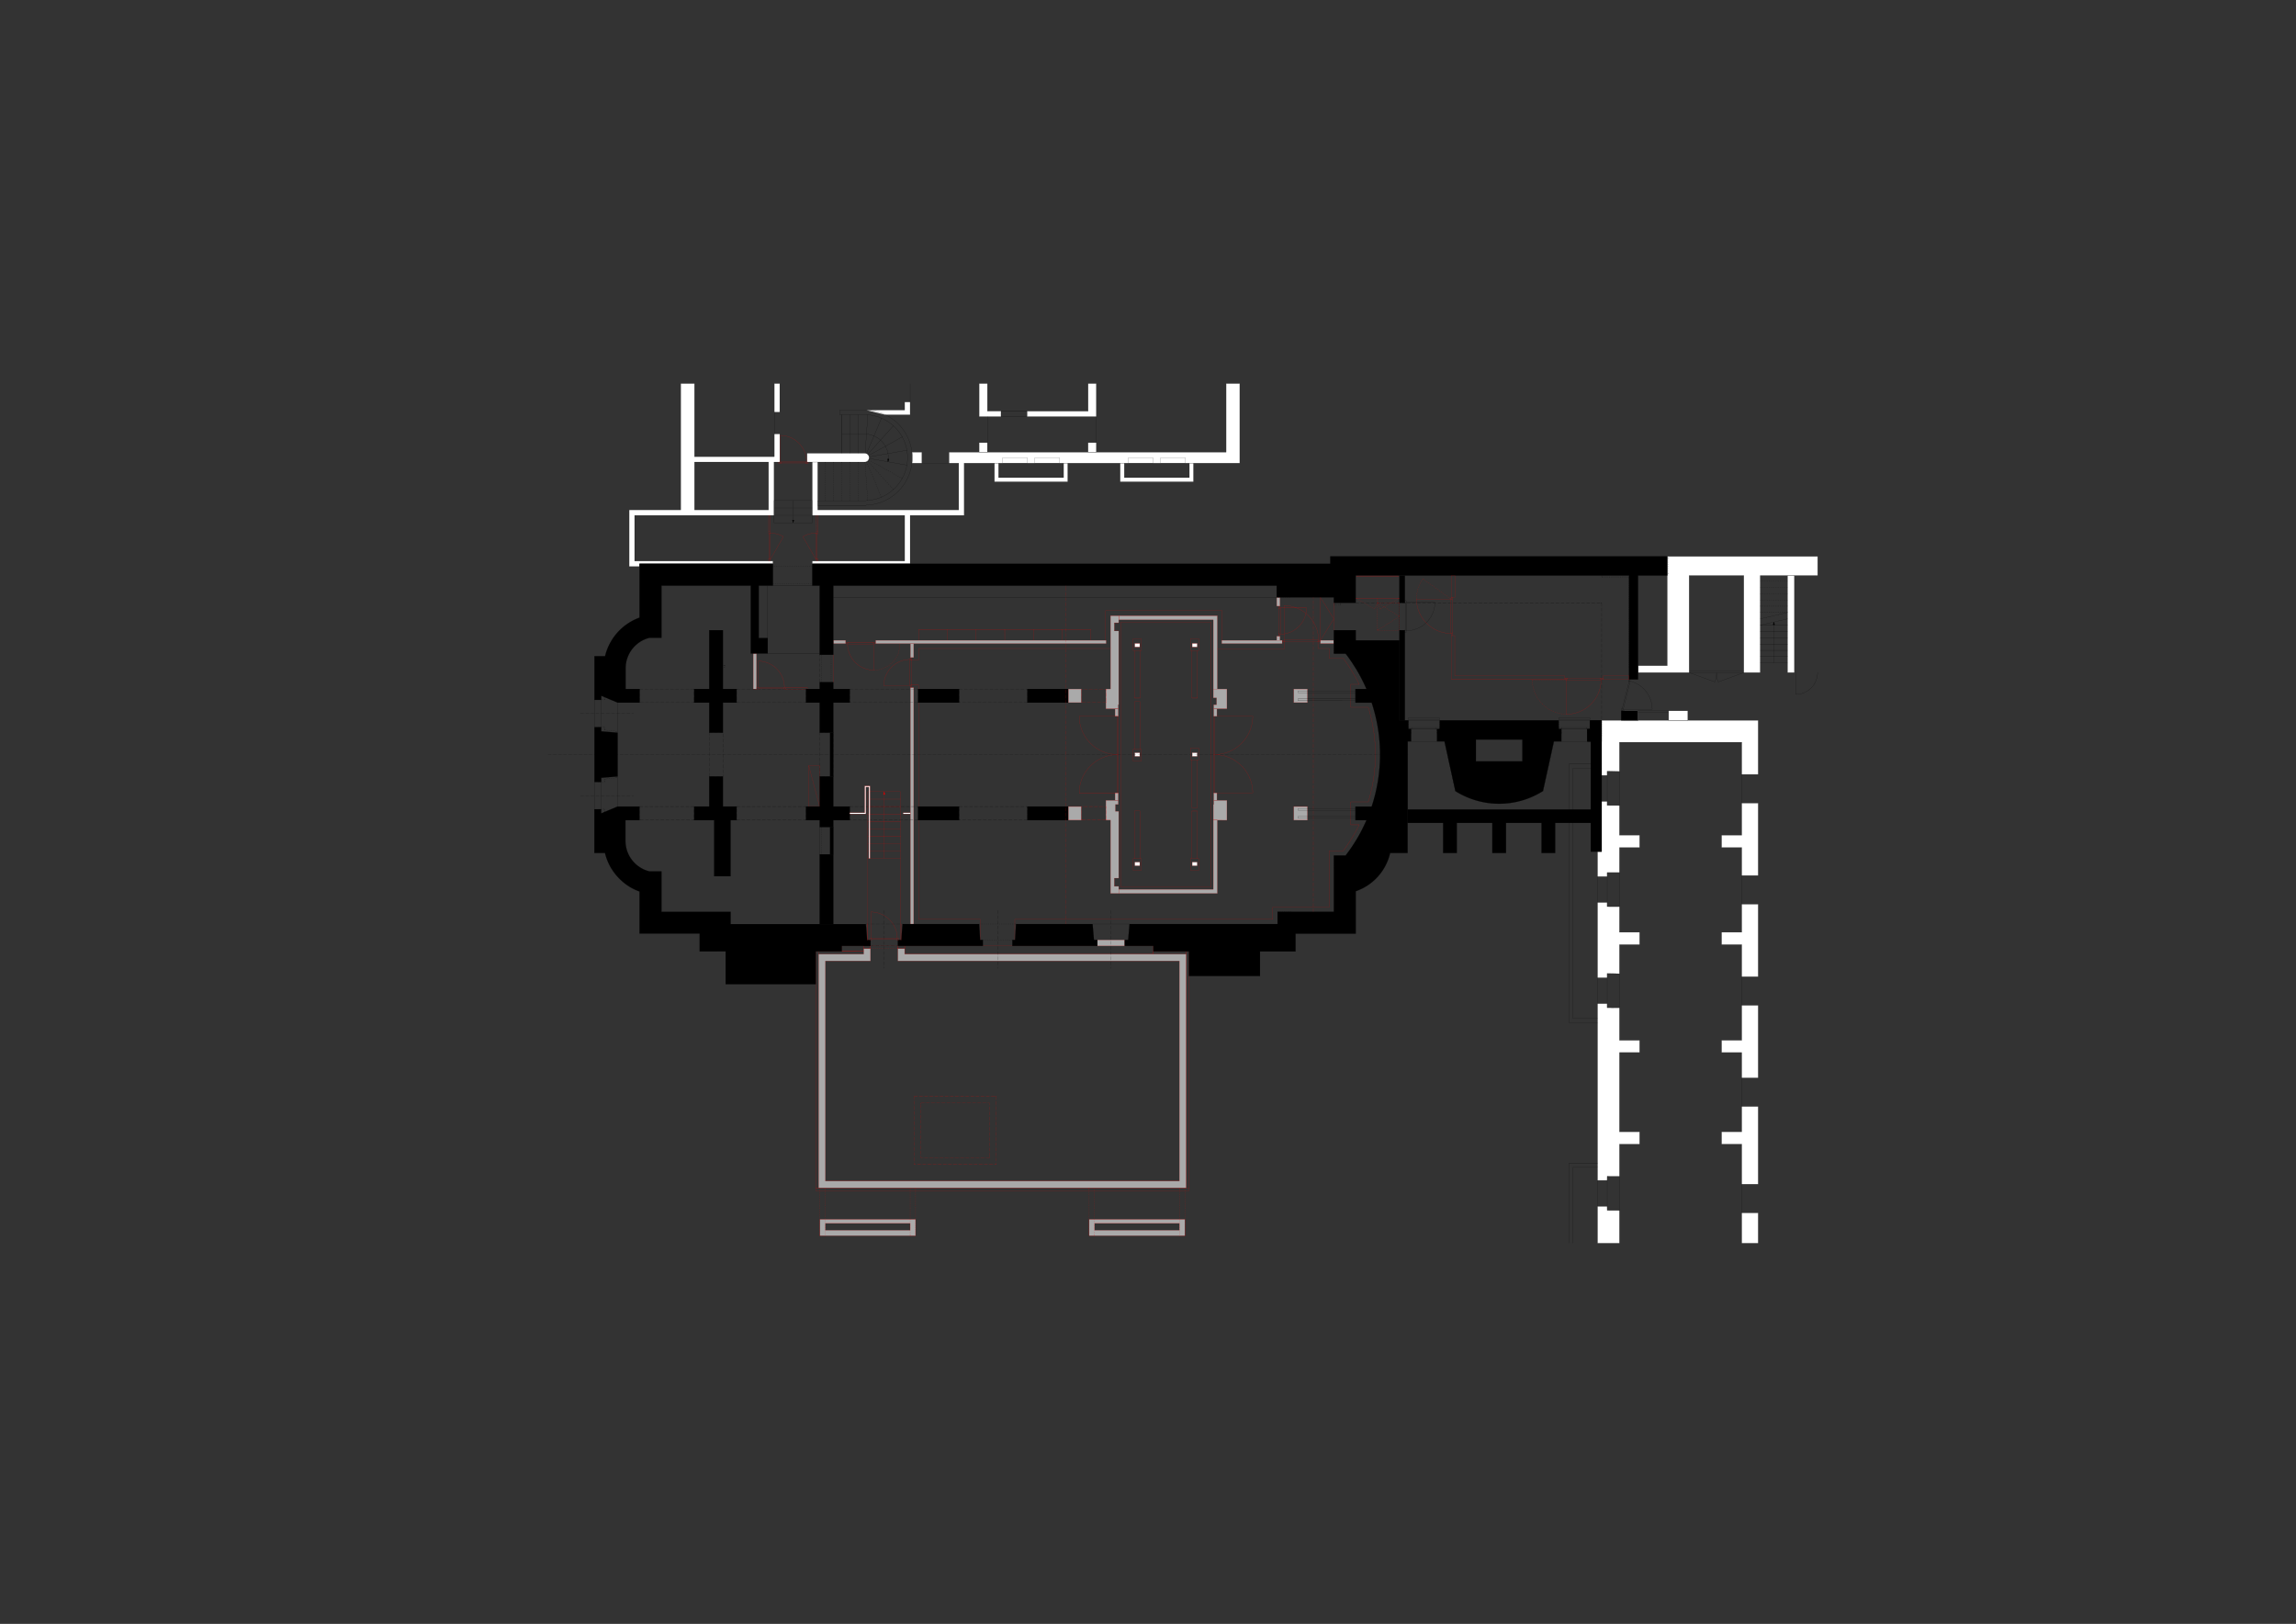 <svg id="Ebene_1" data-name="Ebene 1" xmlns="http://www.w3.org/2000/svg" xmlns:xlink="http://www.w3.org/1999/xlink" viewBox="0 0 1190.55 841.89"><rect x="0" y="0" width="1190.55" height="841.89" fill="#333333" stroke="none"/><defs><style>.cls-1,.cls-10,.cls-100,.cls-101,.cls-102,.cls-103,.cls-104,.cls-105,.cls-106,.cls-108,.cls-109,.cls-12,.cls-14,.cls-15,.cls-16,.cls-17,.cls-18,.cls-19,.cls-2,.cls-20,.cls-21,.cls-22,.cls-23,.cls-24,.cls-25,.cls-26,.cls-27,.cls-28,.cls-29,.cls-30,.cls-31,.cls-32,.cls-33,.cls-34,.cls-35,.cls-36,.cls-37,.cls-38,.cls-39,.cls-40,.cls-41,.cls-42,.cls-43,.cls-44,.cls-45,.cls-46,.cls-47,.cls-48,.cls-49,.cls-5,.cls-50,.cls-51,.cls-52,.cls-53,.cls-54,.cls-55,.cls-56,.cls-57,.cls-58,.cls-59,.cls-6,.cls-60,.cls-61,.cls-62,.cls-63,.cls-64,.cls-65,.cls-66,.cls-67,.cls-68,.cls-69,.cls-70,.cls-71,.cls-72,.cls-73,.cls-74,.cls-75,.cls-76,.cls-77,.cls-78,.cls-79,.cls-8,.cls-80,.cls-81,.cls-82,.cls-83,.cls-84,.cls-85,.cls-86,.cls-87,.cls-88,.cls-89,.cls-90,.cls-91,.cls-92,.cls-93,.cls-94,.cls-95,.cls-96,.cls-97,.cls-98,.cls-99{fill:none;}.cls-106,.cls-108,.cls-109,.cls-16,.cls-17,.cls-18,.cls-19,.cls-2,.cls-24,.cls-25,.cls-5,.cls-6{stroke:#d00;}.cls-10,.cls-100,.cls-101,.cls-102,.cls-103,.cls-104,.cls-105,.cls-106,.cls-108,.cls-109,.cls-12,.cls-14,.cls-15,.cls-16,.cls-17,.cls-18,.cls-19,.cls-2,.cls-20,.cls-21,.cls-22,.cls-23,.cls-24,.cls-25,.cls-26,.cls-27,.cls-28,.cls-29,.cls-30,.cls-31,.cls-32,.cls-33,.cls-34,.cls-35,.cls-36,.cls-37,.cls-38,.cls-39,.cls-40,.cls-41,.cls-42,.cls-43,.cls-44,.cls-45,.cls-46,.cls-47,.cls-48,.cls-49,.cls-5,.cls-50,.cls-51,.cls-52,.cls-53,.cls-54,.cls-55,.cls-56,.cls-57,.cls-58,.cls-59,.cls-6,.cls-60,.cls-61,.cls-62,.cls-63,.cls-64,.cls-65,.cls-66,.cls-67,.cls-68,.cls-69,.cls-70,.cls-71,.cls-72,.cls-73,.cls-74,.cls-75,.cls-76,.cls-77,.cls-78,.cls-79,.cls-8,.cls-80,.cls-81,.cls-82,.cls-83,.cls-84,.cls-85,.cls-86,.cls-87,.cls-88,.cls-89,.cls-90,.cls-91,.cls-92,.cls-93,.cls-94,.cls-95,.cls-96,.cls-97,.cls-98,.cls-99{stroke-linecap:round;stroke-linejoin:round;}.cls-100,.cls-101,.cls-102,.cls-103,.cls-104,.cls-105,.cls-108,.cls-109,.cls-12,.cls-14,.cls-15,.cls-16,.cls-17,.cls-18,.cls-19,.cls-2,.cls-20,.cls-21,.cls-22,.cls-23,.cls-24,.cls-25,.cls-26,.cls-27,.cls-28,.cls-29,.cls-30,.cls-31,.cls-32,.cls-33,.cls-34,.cls-35,.cls-36,.cls-37,.cls-38,.cls-39,.cls-40,.cls-41,.cls-42,.cls-43,.cls-44,.cls-45,.cls-46,.cls-47,.cls-48,.cls-49,.cls-5,.cls-50,.cls-51,.cls-52,.cls-53,.cls-54,.cls-55,.cls-56,.cls-57,.cls-58,.cls-59,.cls-6,.cls-60,.cls-61,.cls-62,.cls-63,.cls-64,.cls-65,.cls-66,.cls-67,.cls-68,.cls-69,.cls-70,.cls-71,.cls-72,.cls-73,.cls-74,.cls-75,.cls-76,.cls-77,.cls-78,.cls-79,.cls-8,.cls-80,.cls-81,.cls-82,.cls-83,.cls-84,.cls-85,.cls-86,.cls-87,.cls-88,.cls-89,.cls-90,.cls-91,.cls-92,.cls-93,.cls-94,.cls-95,.cls-96,.cls-97,.cls-98,.cls-99{stroke-width:0.07px;}.cls-3,.cls-4{fill:#aaa;}.cls-107,.cls-11,.cls-4,.cls-7{fill-rule:evenodd;}.cls-102,.cls-5{stroke-dashoffset:0px;}.cls-100,.cls-101,.cls-102,.cls-103,.cls-104,.cls-105,.cls-108,.cls-109,.cls-12,.cls-26,.cls-27,.cls-28,.cls-29,.cls-30,.cls-31,.cls-32,.cls-33,.cls-34,.cls-35,.cls-36,.cls-37,.cls-38,.cls-39,.cls-40,.cls-41,.cls-42,.cls-43,.cls-44,.cls-45,.cls-46,.cls-47,.cls-48,.cls-49,.cls-5,.cls-50,.cls-51,.cls-52,.cls-53,.cls-54,.cls-55,.cls-56,.cls-57,.cls-58,.cls-59,.cls-6,.cls-60,.cls-61,.cls-62,.cls-63,.cls-64,.cls-65,.cls-66,.cls-67,.cls-68,.cls-69,.cls-70,.cls-71,.cls-72,.cls-73,.cls-74,.cls-75,.cls-76,.cls-77,.cls-78,.cls-79,.cls-80,.cls-81,.cls-82,.cls-83,.cls-84,.cls-85,.cls-86,.cls-87,.cls-88,.cls-89,.cls-90,.cls-91,.cls-92,.cls-93,.cls-94,.cls-95,.cls-96,.cls-97,.cls-98,.cls-99{stroke-dasharray:0.57 0.57;}.cls-36,.cls-6{stroke-dashoffset:0.14px;}.cls-13,.cls-7{fill:#fff;}.cls-10,.cls-100,.cls-101,.cls-102,.cls-103,.cls-104,.cls-105,.cls-12,.cls-14,.cls-15,.cls-20,.cls-21,.cls-22,.cls-23,.cls-26,.cls-27,.cls-28,.cls-29,.cls-30,.cls-31,.cls-32,.cls-33,.cls-34,.cls-35,.cls-36,.cls-37,.cls-38,.cls-39,.cls-40,.cls-41,.cls-42,.cls-43,.cls-44,.cls-45,.cls-46,.cls-47,.cls-48,.cls-49,.cls-50,.cls-51,.cls-52,.cls-53,.cls-54,.cls-55,.cls-56,.cls-57,.cls-58,.cls-59,.cls-60,.cls-61,.cls-62,.cls-63,.cls-64,.cls-65,.cls-66,.cls-67,.cls-68,.cls-69,.cls-70,.cls-71,.cls-72,.cls-73,.cls-74,.cls-75,.cls-76,.cls-77,.cls-78,.cls-79,.cls-8,.cls-80,.cls-81,.cls-82,.cls-83,.cls-84,.cls-85,.cls-86,.cls-87,.cls-88,.cls-89,.cls-90,.cls-91,.cls-92,.cls-93,.cls-94,.cls-95,.cls-96,.cls-97,.cls-98,.cls-99{stroke:#000;}.cls-9{clip-path:url(#clip-path);}.cls-10,.cls-106{stroke-width:0.14px;}.cls-14,.cls-15,.cls-16,.cls-17,.cls-18,.cls-19,.cls-20,.cls-21,.cls-22,.cls-23,.cls-24,.cls-25{stroke-dasharray:1.73 0.43 0.07 0.43;}.cls-15,.cls-24{stroke-dashoffset:0.8px;}.cls-17,.cls-20{stroke-dashoffset:2.16px;}.cls-18,.cls-22{stroke-dashoffset:1.2px;}.cls-19{stroke-dashoffset:0.64px;}.cls-21{stroke-dashoffset:0.86px;}.cls-23{stroke-dashoffset:0.29px;}.cls-25{stroke-dashoffset:0.7px;}.cls-109,.cls-26{stroke-dashoffset:0.57px;}.cls-27{stroke-dashoffset:0.55px;}.cls-28{stroke-dashoffset:0.54px;}.cls-29{stroke-dashoffset:0.52px;}.cls-30{stroke-dashoffset:0.51px;}.cls-31{stroke-dashoffset:0.49px;}.cls-32{stroke-dashoffset:0.48px;}.cls-33{stroke-dashoffset:0.46px;}.cls-34{stroke-dashoffset:0.41px;}.cls-35{stroke-dashoffset:0.05px;}.cls-37{stroke-dashoffset:0.43px;}.cls-38{stroke-dashoffset:0.85px;}.cls-39{stroke-dashoffset:0.64px;}.cls-40{stroke-dashoffset:0.71px;}.cls-41{stroke-dashoffset:0.78px;}.cls-42{stroke-dashoffset:0.85px;}.cls-43{stroke-dashoffset:0.92px;}.cls-44{stroke-dashoffset:1px;}.cls-45{stroke-dashoffset:0.04px;}.cls-46{stroke-dashoffset:0.07px;}.cls-47{stroke-dashoffset:0.39px;}.cls-48{stroke-dashoffset:0.02px;}.cls-49{stroke-dashoffset:0.29px;}.cls-50{stroke-dashoffset:0.28px;}.cls-51{stroke-dashoffset:0.36px;}.cls-52{stroke-dashoffset:0.53px;}.cls-53{stroke-dashoffset:0.28px;}.cls-54{stroke-dashoffset:1.13px;}.cls-55{stroke-dashoffset:0.5px;}.cls-56{stroke-dashoffset:0.47px;}.cls-57{stroke-dashoffset:0.56px;}.cls-58{stroke-dashoffset:0.31px;}.cls-59{stroke-dashoffset:0.04px;}.cls-60{stroke-dashoffset:0.01px;}.cls-61{stroke-dashoffset:0.17px;}.cls-62{stroke-dashoffset:0.26px;}.cls-63{stroke-dashoffset:0.45px;}.cls-64{stroke-dashoffset:0.92px;}.cls-65{stroke-dashoffset:0.35px;}.cls-66{stroke-dashoffset:0.18px;}.cls-67{stroke-dashoffset:0.39px;}.cls-68{stroke-dashoffset:0.11px;}.cls-69{stroke-dashoffset:0.99px;}.cls-70{stroke-dashoffset:0px;}.cls-71{stroke-dashoffset:0px;}.cls-72{stroke-dashoffset:0.21px;}.cls-73{stroke-dashoffset:0.85px;}.cls-74{stroke-dashoffset:0.01px;}.cls-75{stroke-dashoffset:0.29px;}.cls-76{stroke-dashoffset:0.58px;}.cls-77{stroke-dashoffset:0.86px;}.cls-78{stroke-dashoffset:0.02px;}.cls-79{stroke-dashoffset:0.3px;}.cls-80{stroke-dashoffset:0.59px;}.cls-81{stroke-dashoffset:0.87px;}.cls-82{stroke-dashoffset:0.03px;}.cls-83{stroke-dashoffset:0.31px;}.cls-84{stroke-dashoffset:0.6px;}.cls-85{stroke-dashoffset:0.88px;}.cls-86{stroke-dashoffset:0.04px;}.cls-87{stroke-dashoffset:0.32px;}.cls-88{stroke-dashoffset:0.18px;}.cls-89{stroke-dashoffset:0.03px;}.cls-90{stroke-dashoffset:0px;}.cls-91{stroke-dashoffset:0px;}.cls-92{stroke-dashoffset:0.52px;}.cls-93{stroke-dashoffset:0.55px;}.cls-94{stroke-dashoffset:0.54px;}.cls-95{stroke-dashoffset:0.53px;}.cls-96{stroke-dashoffset:0.52px;}.cls-97{stroke-dashoffset:0.5px;}.cls-98{stroke-dashoffset:0.49px;}.cls-99{stroke-dashoffset:0.48px;}.cls-100{stroke-dashoffset:0.71px;}.cls-101{stroke-dashoffset:0.54px;}.cls-103{stroke-dashoffset:0px;}.cls-104{stroke-dashoffset:0.07px;}.cls-105{stroke-dashoffset:0.5px;}.cls-107{fill:#d00;}</style><clipPath id="clip-path"><rect class="cls-1" x="248" y="198.89" width="694.49" height="445.6"/></clipPath></defs><title>MAB UG</title><path class="cls-2" d="M683.4,332.6v3.61h5.81v5.11h7.31c.79,1.05,1.56,2.12,2.3,3.21s1.45,2.2,2.14,3.32,1.35,2.27,2,3.42,1.24,2.33,1.82,3.51h-4.35v11.91h9.06a82.12,82.12,0,0,1,2.76,12.12,83.44,83.44,0,0,1-2.76,36.92h-9.06v11.9h4.35c-.58,1.19-1.19,2.35-1.82,3.51s-1.29,2.3-2,3.42-1.4,2.23-2.14,3.32-1.51,2.16-2.3,3.22h-7.31v29.19H660v6.38H526.22V487.3m-17.86,0V476.67h-32V425.22M684.68,309.71l6.94,11.13m0,0L684.68,332"/><rect class="cls-3" x="662" y="329.84" width="1.7" height="2.13"/><rect class="cls-2" x="662" y="329.84" width="1.7" height="2.13"/><rect class="cls-3" x="662" y="309.71" width="1.7" height="4.54"/><rect class="cls-2" x="662" y="309.71" width="1.7" height="4.54"/><rect class="cls-3" x="472.08" y="356.48" width="1.7" height="122.6"/><path class="cls-2" d="M472.08,356.48h1.7v122.6h-1.7Zm339.31-4.25H752.57V329.55h1.77v20.91h57v1.77Z"/><polyline class="cls-4" points="629.12 321.33 580.08 321.33 580.08 319.21 631.24 319.21 631.24 357.19 629.12 357.19 629.12 321.33"/><polygon class="cls-2" points="629.12 321.33 580.08 321.33 580.08 319.21 631.24 319.21 631.24 357.19 629.12 357.19 629.12 321.33 629.12 321.33"/><polyline class="cls-4" points="573.42 367.47 573.42 357.19 575.83 357.19 575.83 319.21 580.08 319.21 580.08 322.89 577.81 322.89 577.81 327.14 580.08 327.14 580.08 365.34 579.87 365.34 579.87 367.47 573.42 367.47"/><polygon class="cls-2" points="573.42 367.47 573.42 357.19 575.83 357.19 575.83 319.21 580.08 319.21 580.08 322.89 577.81 322.89 577.81 327.14 580.08 327.14 580.08 365.34 579.87 365.34 579.87 367.47 573.42 367.47 573.42 367.47"/><polyline class="cls-4" points="573.42 414.95 579.87 414.95 579.87 417.07 578.38 417.07 578.38 420.62 580.08 420.62 580.08 455.27 577.81 455.27 577.81 459.52 580.08 459.52 580.08 463.2 575.83 463.2 575.83 425.22 573.42 425.22 573.42 414.95"/><polygon class="cls-2" points="573.42 414.95 579.87 414.95 579.87 417.07 578.38 417.07 578.38 420.62 580.08 420.62 580.08 455.27 577.81 455.27 577.81 459.52 580.08 459.52 580.08 463.2 575.83 463.2 575.83 425.22 573.42 425.22 573.42 414.95 573.42 414.95"/><rect class="cls-3" x="670.86" y="418.14" width="7.09" height="7.09"/><rect class="cls-2" x="670.86" y="418.14" width="7.09" height="7.09"/><rect class="cls-3" x="670.86" y="357.19" width="7.09" height="7.09"/><rect class="cls-2" x="670.86" y="357.19" width="7.09" height="7.09"/><rect class="cls-3" x="578.17" y="411.05" width="1.7" height="3.9"/><path class="cls-2" d="M578.17,411.05h1.7V415h-1.7ZM447.84,490.42h3.55v1.42h-3.55Zm17.72,0h3.54v1.42h-3.54Z"/><line class="cls-5" x1="451.39" y1="490.42" x2="465.56" y2="490.42"/><line class="cls-6" x1="465.56" y1="490.42" x2="465.56" y2="491.84"/><line class="cls-2" x1="465.56" y1="491.17" x2="465.56" y2="491.84"/><line class="cls-5" x1="465.56" y1="491.84" x2="451.39" y2="491.84"/><line class="cls-6" x1="451.39" y1="491.84" x2="451.39" y2="490.42"/><line class="cls-2" x1="451.39" y1="491.08" x2="451.39" y2="490.42"/><path class="cls-7" d="M472.89,234.45h0c.05.47.09.94.12,1.42s0,.94,0,1.41,0,.95,0,1.42-.07,1-.12,1.42H478v-5.67h-5.07"/><path class="cls-8" d="M472.89,234.45h0c.05.47.09.94.12,1.42s0,.94,0,1.41,0,.95,0,1.42-.07,1-.12,1.42H478v-5.67h-5.07"/><g class="cls-9"><path class="cls-7" d="M635.78,234.45H492.13v5.67h5v24.24H424V239.55H421.2v27.64h47.9v23.67H421.2v1.42h50.74V267.19h28V240.12H642.87V149.27H353V264.36H326.24v29.33h5.38v-1.41h69.17v-1.42H329.07V267.19h72.28V239.55h3V225H401.5v11.77H360.11V191.51h28.63v-2.84H360.11V156.36h55.56v32.31H401.5v25h2.83V191.51h48.9v-2.84H417.8V156.36h74.33V167h15.59v21.68H471.94v-8.5H469.1v8.5H466v2.84h3.11v4.18h2.84v-4.18h35.78V216h11.35v-2.84H512V156.36h52.23v56.83H532.53V216h35.93V156.36h67.32v78.09M501,163.44h-5v-5.67h5v5.67M360.11,264.36V239.55h38.41v24.81H360.11"/><path class="cls-8" d="M635.78,234.45H492.13v5.67h5v24.24H424V239.55H421.2v27.64h47.9v23.67H421.2v1.42h50.74V267.19h28V240.12H642.87V149.27H353V264.36H326.24v29.33h5.38v-1.41h69.17v-1.42H329.07V267.19h72.28V239.55h3V225H401.5v11.77H360.11V191.51h28.63v-2.84H360.11V156.36h55.56v32.31H401.5v25h2.83V191.51h48.9v-2.84H417.8V156.36h74.33V167h15.59v21.68H471.94v-8.5H469.1v8.5H466v2.84h3.11v4.18h2.84v-4.18h35.78V216h11.35v-2.84H512V156.36h52.23v56.83H532.53V216h35.93V156.36h67.32v78.09M501,163.44h-5v-5.67h5v5.67M360.11,264.36V239.55h38.41v24.81H360.11"/></g><polyline class="cls-7" points="459.02 215.03 471.94 215.03 471.94 208.44 469.1 208.44 469.1 212.62 449.17 212.61"/><path class="cls-8" d="M459,215h12.92v-6.59H469.1v4.18H449.17m-47.82,54.58H421.2V271H401.35Zm0-3.83H421.2v3.83H401.35Zm0-3.82H421.2v3.82H401.35Zm9.93,0V269.6"/><polygon class="cls-10" points="411.65 269.6 411.28 271.02 410.9 269.6 411.65 269.6 411.65 269.6"/><polyline class="cls-11" points="411.65 269.6 411.28 271.02 410.9 269.6 411.65 269.6"/><path class="cls-8" d="M436.5,235V215m12.67-2.42h-13.8V215h13.8"/><path class="cls-7" d="M450.35,238.42a2.14,2.14,0,0,1-.83.83,2.22,2.22,0,0,1-1.13.3H418.5V235h29.89a2.22,2.22,0,0,1,1.13.3,2.14,2.14,0,0,1,.83.83,2.23,2.23,0,0,1,0,2.27"/><path class="cls-8" d="M450.35,238.42a2.14,2.14,0,0,1-.83.83,2.22,2.22,0,0,1-1.13.3H418.5V235h29.89a2.22,2.22,0,0,1,1.13.3,2.14,2.14,0,0,1,.83.83,2.23,2.23,0,0,1,0,2.27"/><line class="cls-12" x1="428" y1="259.54" x2="428" y2="239.55"/><line class="cls-8" x1="428" y1="240.03" x2="428" y2="239.55"/><line class="cls-12" x1="432.25" y1="259.54" x2="432.25" y2="239.55"/><line class="cls-8" x1="432.25" y1="240.03" x2="432.25" y2="239.55"/><line class="cls-12" x1="436.5" y1="259.54" x2="436.5" y2="239.55"/><line class="cls-8" x1="436.5" y1="240.03" x2="436.5" y2="239.55"/><line class="cls-12" x1="440.76" y1="259.54" x2="440.76" y2="239.55"/><line class="cls-8" x1="440.76" y1="240.03" x2="440.76" y2="239.55"/><line class="cls-12" x1="445.01" y1="259.54" x2="445.01" y2="239.55"/><line class="cls-8" x1="445.01" y1="240.03" x2="445.01" y2="239.55"/><line class="cls-12" x1="449.95" y1="259.54" x2="448.55" y2="239.55"/><path class="cls-8" d="M448.58,240l0-.48M440.76,215v20M445,215v20M450,215l-1.4,20M436.5,215v20m12.67,24.5h0a22.25,22.25,0,0,0,0-44.47"/><line class="cls-12" x1="457.11" y1="257.82" x2="449.28" y2="239.37"/><line class="cls-8" x1="449.46" y1="239.81" x2="449.28" y2="239.37"/><line class="cls-12" x1="463.32" y1="253.86" x2="449.91" y2="238.97"/><line class="cls-8" x1="450.23" y1="239.33" x2="449.91" y2="238.97"/><line class="cls-12" x1="467.9" y1="248.1" x2="450.37" y2="238.38"/><path class="cls-8" d="M450.79,238.62l-.42-.24m20,2.78-19.74-3.48m6.49-20.93-7.83,18.45m14-14.49L449.91,235.6m18-9.13-17.53,9.72m20-2.78-19.74,3.48m-1.45,25h0a24.66,24.66,0,0,0,.08-49.29M449.17,262H424v-2.42h25.14"/><rect class="cls-13" x="564.21" y="229.49" width="4.25" height="4.96"/><rect class="cls-8" x="564.21" y="229.49" width="4.25" height="4.96"/><rect class="cls-13" x="507.72" y="229.49" width="4.25" height="4.96"/><rect class="cls-8" x="507.72" y="229.49" width="4.25" height="4.96"/><polyline class="cls-7" points="553.64 249.76 515.66 249.76 515.66 240.12 517.78 240.12 517.78 247.63 551.51 247.63 551.51 240.12 553.64 240.12 553.64 249.76"/><path class="cls-8" d="M553.64,249.76h-38v-9.64h2.12v7.51h33.73v-7.51h2.13v9.64Zm-33.73-12.48h12.75v2.84H519.91Zm16.72,0h12.76v2.84H536.63Z"/><polyline class="cls-7" points="618.84 249.76 580.85 249.76 580.85 240.12 582.98 240.12 582.98 247.63 616.71 247.63 616.71 240.12 618.84 240.12 618.84 249.76"/><path class="cls-8" d="M618.84,249.76h-38v-9.64H583v7.51h33.73v-7.51h2.13v9.64ZM585.1,237.28h12.76v2.84H585.1Zm16.73,0h12.75v2.84H601.83Zm-82.76-24.09h13.46V216H519.07ZM448.82,225l2.5.35,2.38.86,2.15,1.32,1.84,1.74,1.44,2.07,1,2.33.48,2.48,0,2.53"/><polygon class="cls-10" points="461 238.05 460.46 239.41 460.25 237.96 461 238.05 461 238.05"/><polyline class="cls-11" points="461 238.05 460.46 239.41 460.25 237.96 461 238.05"/><g class="cls-9"><path class="cls-8" d="M448.82,225H436.5m35.44-29.34v12.75m-70.44,5.18V225M478,240.12h14.17M512,216v13.46m7.09-16.3h13.46M568.46,216v13.46"/></g><rect class="cls-3" x="432.11" y="331.96" width="6.38" height="1.7"/><rect class="cls-2" x="432.11" y="331.96" width="6.38" height="1.7"/><rect class="cls-3" x="633.51" y="331.96" width="31.32" height="1.7"/><path class="cls-2" d="M633.51,332h31.33v1.7H633.51ZM419.35,396.88H425v21.26h-5.67Zm0,0L425,418.14m44.08,72.28h129v4.25h-129Zm-32.6,0h11.34v2.83H436.5Z"/><rect x="430.41" y="428.77" width="1.7" height="14.17"/><rect class="cls-8" x="430.41" y="428.77" width="1.7" height="14.17"/><rect x="430.41" y="379.87" width="1.7" height="22.68"/><rect class="cls-8" x="430.41" y="379.87" width="1.7" height="22.68"/><path class="cls-2" d="M476.33,326.29h14.88V332H476.33Zm14.88,0h14.88V332H491.21Zm14.88,0H521V332H506.09Zm14.89,0h14.88V332H521Zm14.88,0h14.88V332H535.86Zm14.88,0h14.88V332H550.74Z"/><polyline class="cls-4" points="684.68 331.96 691.62 331.96 691.62 333.66 684.68 333.66 684.68 331.96"/><polygon class="cls-2" points="684.68 331.96 691.62 331.96 691.62 333.66 684.68 333.66 684.68 331.96 684.68 331.96"/><polyline class="cls-4" points="424.46 494.67 447.84 494.67 447.84 491.84 451.39 491.84 451.39 498.21 428 498.21 428 612.31 611.54 612.31 611.54 498.21 465.56 498.21 465.56 491.84 469.1 491.84 469.1 494.67 615.09 494.67 615.09 615.85 424.46 615.85 424.46 494.67"/><g class="cls-9"><path class="cls-2" d="M424.46,494.67h23.38v-2.83h3.55v6.37H428v114.1H611.54V498.21h-146v-6.37h3.54v2.83h146V615.85H424.46V494.67Zm173.62-1.42h17v1.42h-17Zm-173.62,0h23.38v1.42H424.46Zm-1.42,0h1.42v122.6H423V493.25Z"/><polyline class="cls-7" points="1163.13 174.62 1163.13 288.45 1220.27 288.45 1194.58 669.25 1127.65 669.78 1129.05 649.11 1119.15 648.44 1120.39 630.05 1130.29 630.72 1134.96 561.43 1125.07 560.76 1126.31 542.38 1136.2 543.05 1140.88 473.76 1130.98 473.09 1132.22 454.71 1142.12 455.37 1146.59 389.08 1105.48 389.08 1105.48 379.16 1091.31 379.16 1091.31 389.08 1031.78 389.08 1031.78 379.16 1030.36 379.16 1030.36 402 1025.4 402 1025.39 399.88 1019.02 399.91 1019.02 384.83 955.6 384.83 955.6 401.48 947.09 401.48 947.09 373.49 1040.28 373.49 1040.28 379.16 1034.62 379.16 1034.62 386.25 1088.47 386.25 1088.47 379.16 1082.8 379.16 1082.8 373.49 1113.98 373.49 1113.98 379.16 1108.31 379.16 1108.31 386.25 1146.78 386.25 1147.26 379.16 1140.91 379.16 1140.91 373.49 1153.33 373.49 1149.44 431.01 1151.57 431.15 1151.33 434.69 1149.21 434.54 1147.51 459.65 1141.86 459.26 1141.93 458.2 1134.86 457.73 1134 470.45 1141.07 470.93 1141.14 469.87 1146.8 470.25 1141.6 547.32 1135.94 546.94 1136.02 545.88 1128.94 545.4 1128.09 558.13 1135.16 558.61 1135.23 557.54 1140.88 557.93 1135.68 635 1130.03 634.61 1130.1 633.55 1123.03 633.08 1122.17 645.8 1129.24 646.28 1129.31 645.22 1134.97 645.6 1133.63 665.48 1189.18 665.04 1204.48 438.27 1165.47 435.64 1165.71 432.11 1204.72 434.74 1206.89 402.64 1178.06 400.69 1178.2 398.57 1187.4 399.19 1187.73 394.24 1189.86 394.38 1189.52 399.34 1207.03 400.52 1208.37 380.71 1190.86 379.53 1190.52 384.48 1188.4 384.34 1188.93 376.56 1208.56 377.88 1214.31 292.7 1007.83 292.7 1007.83 288.45 1155.33 288.45 1155.33 201.99 1130.53 201.99 1130.53 214.75 1079.51 214.75 1079.51 201.99 1054.7 201.99 1054.7 214.75 989.51 214.75 989.51 288.45 995.07 288.45 995.07 348.69 987.99 348.69 987.99 298.37 954.22 298.37 954.22 348.69 943.2 348.69 943.2 345.14 947.09 345.14 947.09 298.37 912.72 298.37 912.72 348.69 904.22 348.69 904.22 298.37 875.87 298.37 875.87 348.69 849.37 348.69 849.37 345.14 864.54 345.14 864.54 288.45 983.84 288.45 983.84 210.5 1051.87 210.5 1051.87 199.16 1082.34 199.16 1082.34 210.5 1127.7 210.5 1127.7 199.16 1158.17 199.16 1158.17 174.62"/><polyline class="cls-8" points="1163.13 174.62 1163.13 288.45 1220.27 288.45 1194.58 669.25 1127.65 669.78 1129.05 649.11 1119.15 648.44 1120.39 630.05 1130.29 630.72 1134.96 561.43 1125.07 560.76 1126.31 542.38 1136.2 543.05 1140.88 473.76 1130.98 473.09 1132.22 454.71 1142.12 455.37 1146.59 389.08 1105.48 389.08 1105.48 379.16 1091.31 379.16 1091.31 389.08 1031.78 389.08 1031.78 379.16 1030.36 379.16 1030.36 402 1025.4 402 1025.39 399.88 1019.02 399.91 1019.02 384.83 955.6 384.83 955.6 401.48 947.09 401.48 947.09 373.49 1040.28 373.49 1040.28 379.16 1034.62 379.16 1034.62 386.25 1088.47 386.25 1088.47 379.16 1082.8 379.16 1082.8 373.49 1113.98 373.49 1113.98 379.16 1108.31 379.16 1108.31 386.25 1146.78 386.25 1147.26 379.16 1140.91 379.16 1140.91 373.49 1153.33 373.49 1149.44 431.01 1151.57 431.15 1151.33 434.69 1149.21 434.54 1147.51 459.65 1141.86 459.26 1141.93 458.2 1134.86 457.73 1134 470.45 1141.07 470.93 1141.14 469.87 1146.8 470.25 1141.6 547.32 1135.94 546.94 1136.02 545.88 1128.94 545.4 1128.09 558.13 1135.16 558.61 1135.23 557.54 1140.88 557.93 1135.68 635 1130.03 634.61 1130.1 633.55 1123.03 633.08 1122.17 645.8 1129.24 646.28 1129.31 645.22 1134.97 645.6 1133.63 665.48 1189.18 665.04 1204.48 438.27 1165.47 435.64 1165.71 432.11 1204.72 434.74 1206.89 402.64 1178.06 400.69 1178.2 398.57 1187.4 399.19 1187.73 394.24 1189.86 394.38 1189.52 399.34 1207.03 400.52 1208.37 380.71 1190.86 379.53 1190.52 384.48 1188.4 384.34 1188.93 376.56 1208.56 377.88 1214.31 292.7 1007.83 292.7 1007.83 288.45 1155.33 288.45 1155.33 201.99 1130.53 201.99 1130.53 214.75 1079.51 214.75 1079.51 201.99 1054.7 201.99 1054.7 214.75 989.51 214.75 989.51 288.45 995.07 288.45 995.07 348.69 987.99 348.69 987.99 298.37 954.22 298.37 954.22 348.69 943.2 348.69 943.2 345.14 947.09 345.14 947.09 298.37 912.72 298.37 912.72 348.69 904.22 348.69 904.22 298.37 875.87 298.37 875.87 348.69 849.37 348.69 849.37 345.14 864.54 345.14 864.54 288.45 983.84 288.45 983.84 210.5 1051.87 210.5 1051.87 199.16 1082.34 199.16 1082.34 210.5 1127.7 210.5 1127.7 199.16 1158.17 199.16 1158.17 174.62"/></g><polyline class="cls-7" points="903.16 539.32 892.71 539.32 892.71 545.7 903.16 545.7 903.16 558.8 911.66 558.8 911.66 521.24 903.16 521.24 903.16 539.32"/><polygon class="cls-8" points="903.16 539.32 892.71 539.32 892.71 545.7 903.16 545.7 903.16 558.8 911.66 558.8 911.66 521.24 903.16 521.24 903.16 539.32 903.16 539.32"/><polyline class="cls-7" points="839.73 545.7 850.19 545.7 850.19 539.32 839.73 539.32 839.73 522.51 833.35 522.48 833.35 520.35 828.39 520.35 828.39 611.96 833.35 611.96 833.37 609.83 839.74 609.86 839.74 593.17 850.19 593.17 850.19 586.79 839.73 586.79 839.73 545.7"/><polygon class="cls-8" points="839.73 545.7 850.19 545.7 850.19 539.32 839.73 539.32 839.73 522.51 833.35 522.48 833.35 520.35 828.39 520.35 828.39 611.96 833.35 611.96 833.37 609.83 839.74 609.86 839.74 593.17 850.19 593.17 850.19 586.79 839.73 586.79 839.73 545.7 839.73 545.7"/><polyline class="cls-7" points="892.71 586.79 892.71 593.17 903.16 593.17 903.16 613.94 911.66 613.94 911.66 573.68 903.16 573.68 903.16 586.79 892.71 586.79"/><polygon class="cls-8" points="892.71 586.79 892.71 593.17 903.16 593.17 903.16 613.94 911.66 613.94 911.66 573.68 903.16 573.68 903.16 586.79 892.71 586.79 892.71 586.79"/><polyline class="cls-7" points="911.66 373.49 911.66 401.48 903.16 401.48 903.16 384.83 839.73 384.83 839.73 399.94 833.35 399.79 833.35 402 830.52 402 830.52 392.62 830.52 381.57 830.52 373.49 911.66 373.49"/><polygon class="cls-8" points="911.66 373.49 911.66 401.48 903.16 401.48 903.16 384.83 839.73 384.83 839.73 399.94 833.35 399.79 833.35 402 830.52 402 830.52 392.62 830.52 381.57 830.52 373.49 911.66 373.49 911.66 373.49"/><polyline class="cls-7" points="903.16 483.33 892.71 483.33 892.71 489.71 903.16 489.71 903.16 506.36 911.66 506.36 911.66 468.8 903.16 468.8 903.16 483.33"/><polygon class="cls-8" points="903.16 483.33 892.71 483.33 892.71 489.71 903.16 489.71 903.16 506.36 911.66 506.36 911.66 468.8 903.16 468.8 903.16 483.33 903.16 483.33"/><polyline class="cls-7" points="839.74 489.71 850.19 489.71 850.19 483.33 839.73 483.33 839.74 470.07 833.35 470.04 833.35 467.91 828.39 467.91 828.39 506.88 833.35 506.88 833.35 504.68 839.73 504.82 839.74 489.71"/><polygon class="cls-8" points="839.74 489.71 850.19 489.71 850.19 483.33 839.73 483.33 839.74 470.07 833.35 470.04 833.35 467.91 828.39 467.91 828.39 506.88 833.35 506.88 833.35 504.68 839.73 504.82 839.74 489.71 839.74 489.71"/><polyline class="cls-7" points="903.16 433.02 892.71 433.02 892.71 439.39 903.16 439.39 903.16 453.92 911.66 453.92 911.66 416.36 903.16 416.36 903.16 433.02"/><polygon class="cls-8" points="903.16 433.02 892.71 433.02 892.71 439.39 903.16 439.39 903.16 453.92 911.66 453.92 911.66 416.36 903.16 416.36 903.16 433.02 903.16 433.02"/><polyline class="cls-7" points="839.74 439.39 850.19 439.39 850.19 433.02 839.73 433.02 839.73 417.63 833.35 417.59 833.35 415.47 830.52 415.47 830.52 441.52 828.39 441.52 828.39 454.44 833.35 454.44 833.35 452.35 839.73 452.34 839.74 439.39"/><polygon class="cls-8" points="839.74 439.39 850.19 439.39 850.19 433.02 839.73 433.02 839.73 417.63 833.35 417.59 833.35 415.47 830.52 415.47 830.52 441.52 828.39 441.52 828.39 454.44 833.35 454.44 833.35 452.35 839.73 452.34 839.74 439.39 839.74 439.39"/><g class="cls-9"><polyline class="cls-7" points="850.19 649.86 850.19 656.24 839.74 656.24 839.74 662.3 833.35 662.31 833.35 664.39 828.39 664.39 828.39 625.42 833.35 625.42 833.37 627.54 839.73 627.58 839.73 638.09 839.74 649.87 850.19 649.86"/><polygon class="cls-8" points="850.19 649.86 850.19 656.24 839.74 656.24 839.74 662.3 833.35 662.31 833.35 664.39 828.39 664.39 828.39 625.42 833.35 625.42 833.37 627.54 839.73 627.58 839.73 638.09 839.74 649.87 850.19 649.86 850.19 649.86"/><polyline class="cls-7" points="892.71 649.84 903.16 649.84 903.16 628.82 911.66 628.82 911.66 666.38 903.16 666.38 903.16 656.22 892.71 656.22 892.71 649.84"/><path class="cls-8" d="M892.71,649.84h10.45v-21h8.5v37.56h-8.5V656.22H892.71v-6.38ZM828.39,454.45v13.46m5-13.46v13.46m-5,39v13.46m5-13.46v13.46m-5,91.6v13.47m5-13.47v13.47m0-223.42v13.47m6.37-15.53v17.69m0,52.44V452.34m0,52.48v17.69m0,87.35v17.72"/></g><rect class="cls-13" x="842.28" y="368.53" width="7.09" height="4.96"/><rect class="cls-8" x="842.28" y="368.53" width="7.09" height="4.96"/><rect class="cls-13" x="865.24" y="368.53" width="9.92" height="4.96"/><path class="cls-8" d="M865.24,368.53h9.93v5h-9.93Zm-15.87,0h15.87m10.63-19.84h28.35m-54.85,20.55h15.87M875.87,348h28.35m-15,5.55h0a14,14,0,0,0,.86-4.84m0,0h0a14.26,14.26,0,0,0,.85,4.84m-15-4.84,13.32,4.84m1.71,0,13.32-4.84"/><rect class="cls-13" x="926.9" y="298.37" width="3.54" height="50.32"/><g class="cls-9"><path class="cls-8" d="M926.9,298.37h3.54v50.32H926.9ZM931.15,360h0a11.4,11.4,0,0,0,11.34-11.34m-11.34,0V360"/></g><path class="cls-12" d="M926.9,314.29H912.72M926.9,311H912.72m14.18-3.27H912.72m14.18-3.27H912.72m14.18-3.27H912.72"/><line class="cls-8" x1="919.81" y1="343.73" x2="919.81" y2="323.88"/><polygon class="cls-10" points="919.43 323.88 919.81 322.47 920.19 323.88 919.43 323.88 919.43 323.88"/><polyline class="cls-11" points="919.43 323.88 919.81 322.47 920.19 323.88 919.43 323.88"/><line class="cls-12" x1="926.9" y1="317.56" x2="912.72" y2="317.56"/><g class="cls-9"><path class="cls-8" d="M926.9,324.1H912.72m14.18,3.27H912.72m14.18,3.27H912.72m14.18,3.27H912.72m14.18,3.27H912.72m14.18,3.27H912.72m14.18,3.28H912.72m14.18-6.55H912.72m14.18,3.27H912.72m14.18,3.28H912.72m14.18-22.9-14.18,3.27m14.18-6.54-14.18,3.27M830.52,402v13.47m72.64-14v14.88m0,37.56V468.8m0,52.44V506.36m0,122.46V613.94m0-40.26V558.8M828.39,528H815.64V398.29h14.88M828.39,530.1H813.51V396.17h17m-2.13,340.16H815.64V605.22h12.75m0,133.23H813.51V603.1h14.88"/></g><polyline class="cls-11" points="729.89 419.67 824.85 419.67 824.85 384.4 823.08 384.4 823.08 378.02 824.5 378.02 824.5 373.49 830.52 373.49 830.52 441.52 824.85 441.52 824.85 426.64 806.42 426.64 806.42 442.23 799.34 442.23 799.34 426.64 780.91 426.64 780.91 442.23 773.83 442.23 773.83 426.64 755.4 426.64 755.4 442.23 748.31 442.23 748.31 426.64 729.89 426.64 729.89 419.67"/><polyline class="cls-8" points="729.89 419.67 824.85 419.67 824.85 384.4 823.08 384.4 823.08 378.02 824.5 378.02 824.5 373.49 830.52 373.49 830.52 441.52 824.85 441.52 824.85 426.64 806.42 426.64 806.42 442.23 799.34 442.23 799.34 426.64 780.91 426.64 780.91 442.23 773.83 442.23 773.83 426.64 755.4 426.64 755.4 442.23 748.31 442.23 748.31 426.64 729.89 426.64 729.89 419.67"/><rect class="cls-2" x="407.59" y="356.55" width="11.06" height="0.64"/><rect class="cls-3" x="390.58" y="338.77" width="1.7" height="18.43"/><path class="cls-2" d="M390.58,338.77h1.7v18.42h-1.7Zm188.86,32.59h.43v19.85h-.43Z"/><rect class="cls-3" x="569.02" y="487.3" width="14.17" height="3.12"/><path class="cls-2" d="M569,487.3H583.2v3.12H569ZM423,615.85H616.5v1.42H423Zm192.05-122.6h1.41v122.6h-1.41V493.25Z"/><line class="cls-14" x1="440.61" y1="418.14" x2="476.05" y2="418.14"/><line class="cls-15" x1="476.05" y1="418.14" x2="476.05" y2="425.22"/><line class="cls-8" x1="476.05" y1="424.74" x2="476.05" y2="425.22"/><line class="cls-14" x1="476.05" y1="425.22" x2="440.61" y2="425.22"/><line class="cls-15" x1="440.61" y1="425.22" x2="440.61" y2="418.14"/><line class="cls-8" x1="440.61" y1="418.62" x2="440.61" y2="418.14"/><line class="cls-14" x1="440.61" y1="357.19" x2="476.05" y2="357.19"/><line class="cls-15" x1="476.05" y1="357.19" x2="476.05" y2="364.28"/><line class="cls-8" x1="476.05" y1="363.8" x2="476.05" y2="364.28"/><line class="cls-14" x1="476.05" y1="364.28" x2="440.61" y2="364.28"/><line class="cls-15" x1="440.61" y1="364.28" x2="440.61" y2="357.19"/><line class="cls-8" x1="440.61" y1="357.67" x2="440.61" y2="357.19"/><polyline class="cls-11" points="421.2 292.28 689.78 292.28 689.78 288.45 864.54 288.45 864.54 298.37 849.37 298.37 849.37 352.23 844.69 352.23 844.69 298.37 702.96 298.37 702.96 312.55 691.62 312.55 691.62 309.71 662 309.71 662 303.62 432.11 303.62 432.11 339.47 425.02 339.47 425.02 303.62 421.2 303.62 421.2 292.28"/><polyline class="cls-8" points="421.2 292.28 689.78 292.28 689.78 288.45 864.54 288.45 864.54 298.37 849.37 298.37 849.37 352.23 844.69 352.23 844.69 298.37 702.96 298.37 702.96 312.55 691.62 312.55 691.62 309.71 662 309.71 662 303.62 432.11 303.62 432.11 339.47 425.02 339.47 425.02 303.62 421.2 303.62 421.2 292.28"/><rect x="840.65" y="368.53" width="8.72" height="4.96"/><rect class="cls-8" x="840.65" y="368.53" width="8.72" height="4.96"/><path class="cls-11" d="M398.09,330.83v7.94h-8.78V303.62H343v27.07h-6.34a16.32,16.32,0,0,0-11.38,10.5,16.4,16.4,0,0,0-.88,5.29v10.71h7.26v7.09H320.28l-8.5-3.55v2.13h-3.54V340.18h5.51a27.91,27.91,0,0,1,2.45-6.52,28.26,28.26,0,0,1,15.42-13.46V292.28h69.17v11.34h-7.37v27.21h4.67"/><path class="cls-8" d="M398.09,330.83v7.94h-8.78V303.62H343v27.07h-6.34a16.32,16.32,0,0,0-11.38,10.5,16.4,16.4,0,0,0-.88,5.29v10.71h7.26v7.09H320.28l-8.5-3.55v2.13h-3.54V340.18h5.51a27.91,27.91,0,0,1,2.45-6.52,28.26,28.26,0,0,1,15.42-13.46V292.28h69.17v11.34h-7.37v27.21h4.67"/><polyline class="cls-11" points="432.11 402.55 425.02 402.55 425.02 418.13 417.94 418.13 417.94 425.22 425.02 425.22 425.02 428.76 432.11 428.76 432.11 425.22 440.61 425.22 440.61 418.13 432.11 418.13 432.11 402.55"/><polygon class="cls-8" points="432.11 402.55 425.02 402.55 425.02 418.13 417.94 418.13 417.94 425.22 425.02 425.22 425.02 428.76 432.11 428.76 432.11 425.22 440.61 425.22 440.61 418.13 432.11 418.13 432.11 402.55 432.11 402.55"/><polyline class="cls-11" points="432.11 379.87 425.02 379.87 425.02 364.28 417.94 364.28 417.94 357.19 425.02 357.19 425.02 353.65 432.11 353.65 432.11 357.19 440.61 357.19 440.61 364.28 432.11 364.28 432.11 379.87"/><polygon class="cls-8" points="432.11 379.87 425.02 379.87 425.02 364.28 417.94 364.28 417.94 357.19 425.02 357.19 425.02 353.65 432.11 353.65 432.11 357.19 440.61 357.19 440.61 364.28 432.11 364.28 432.11 379.87 432.11 379.87"/><polyline class="cls-11" points="374.85 379.87 367.76 379.87 367.76 364.28 359.97 364.28 359.97 357.19 367.76 357.19 367.76 326.72 374.85 326.72 374.85 357.19 381.94 357.19 381.94 364.28 374.85 364.28 374.85 379.87"/><polygon class="cls-8" points="374.85 379.87 367.76 379.87 367.76 364.28 359.97 364.28 359.97 357.19 367.76 357.19 367.76 326.72 374.85 326.72 374.85 357.19 381.94 357.19 381.94 364.28 374.85 364.28 374.85 379.87 374.85 379.87"/><line class="cls-14" x1="425.02" y1="353.65" x2="425.02" y2="339.47"/><rect x="476.05" y="357.19" width="21.26" height="7.09"/><rect class="cls-8" x="476.05" y="357.19" width="21.26" height="7.09"/><line class="cls-14" x1="497.31" y1="357.19" x2="532.74" y2="357.19"/><line class="cls-15" x1="532.74" y1="357.19" x2="532.74" y2="364.28"/><line class="cls-8" x1="532.74" y1="363.8" x2="532.74" y2="364.28"/><line class="cls-14" x1="532.74" y1="364.28" x2="497.31" y2="364.28"/><line class="cls-15" x1="497.31" y1="364.28" x2="497.31" y2="357.19"/><line class="cls-8" x1="497.31" y1="357.67" x2="497.31" y2="357.19"/><rect x="532.74" y="357.19" width="21.26" height="7.09"/><rect class="cls-8" x="532.74" y="357.19" width="21.26" height="7.09"/><line class="cls-16" x1="573.42" y1="364.28" x2="560.66" y2="364.28"/><line class="cls-2" x1="561.14" y1="364.28" x2="560.66" y2="364.28"/><line class="cls-17" x1="560.66" y1="364.28" x2="560.66" y2="357.19"/><line class="cls-18" x1="560.66" y1="357.19" x2="573.42" y2="357.19"/><line class="cls-19" x1="573.42" y1="357.19" x2="573.42" y2="364.28"/><line class="cls-2" x1="573.42" y1="363.8" x2="573.42" y2="364.28"/><rect x="476.05" y="418.14" width="21.26" height="7.09"/><rect class="cls-8" x="476.05" y="418.14" width="21.26" height="7.09"/><line class="cls-14" x1="497.31" y1="418.14" x2="532.74" y2="418.14"/><line class="cls-15" x1="532.74" y1="418.14" x2="532.74" y2="425.22"/><line class="cls-8" x1="532.74" y1="424.74" x2="532.74" y2="425.22"/><line class="cls-14" x1="532.74" y1="425.22" x2="497.31" y2="425.22"/><line class="cls-15" x1="497.31" y1="425.22" x2="497.31" y2="418.14"/><line class="cls-8" x1="497.31" y1="418.62" x2="497.31" y2="418.14"/><rect x="532.74" y="418.14" width="21.26" height="7.09"/><rect class="cls-8" x="532.74" y="418.14" width="21.26" height="7.09"/><line class="cls-16" x1="573.42" y1="425.22" x2="560.66" y2="425.22"/><line class="cls-2" x1="561.14" y1="425.22" x2="560.66" y2="425.22"/><line class="cls-17" x1="560.66" y1="425.22" x2="560.66" y2="418.14"/><line class="cls-18" x1="560.66" y1="418.14" x2="573.42" y2="418.14"/><line class="cls-19" x1="573.42" y1="418.14" x2="573.42" y2="425.22"/><line class="cls-2" x1="573.42" y1="424.74" x2="573.42" y2="425.22"/><polyline class="cls-11" points="506.66 490.42 469.1 490.42 465.56 490.42 465.56 487.3 467.33 487.3 468.04 479.08 507.72 479.08 508.22 487.3 509.64 487.3 509.64 490.42 506.66 490.42"/><polyline class="cls-8" points="506.66 490.42 469.1 490.42 465.56 490.42 465.56 487.3 467.33 487.3 468.04 479.08 507.72 479.08 508.22 487.3 509.64 487.3 509.64 490.42 506.66 490.42"/><polyline class="cls-11" points="565.48 490.42 527.92 490.42 524.94 490.42 524.94 487.3 526.36 487.3 526.86 479.08 566.54 479.08 567.25 487.3 569.02 487.3 569.02 490.42 565.48 490.42"/><polyline class="cls-8" points="565.48 490.42 527.92 490.42 524.94 490.42 524.94 487.3 526.36 487.3 526.86 479.08 566.54 479.08 567.25 487.3 569.02 487.3 569.02 490.42 565.48 490.42"/><path class="cls-11" d="M729.89,426.64v15.59h-9.06a27.47,27.47,0,0,1-6.36,12.23A27.42,27.42,0,0,1,703,462.05v22H671.78v9.21H653.35V506H616.5V493.25H598.08v-2.83H583.2V487.3H585l.71-8.22h76.74V472.7h29.2V443.51h6.1c1.09-1.41,2.13-2.84,3.12-4.31s1.95-3,2.85-4.49,1.76-3.09,2.56-4.67,1.56-3.18,2.27-4.81h-5.7v-7.08h8.4a85.42,85.42,0,0,0,0-53.86h-8.4v-7.09h5.7c-.71-1.63-1.46-3.23-2.27-4.81s-1.66-3.14-2.56-4.66-1.85-3-2.85-4.5-2-2.9-3.12-4.31h-6.1V326.72H703V332h22.68v41.46h4.6V378h1.42v6.37h-1.77v42.24"/><path class="cls-8" d="M729.89,426.64v15.59h-9.06a27.47,27.47,0,0,1-6.36,12.23A27.42,27.42,0,0,1,703,462.05v22H671.78v9.21H653.35V506H616.5V493.25H598.08v-2.83H583.2V487.3H585l.71-8.22h76.74V472.7h29.2V443.51h6.1c1.09-1.41,2.13-2.84,3.12-4.31s1.95-3,2.85-4.49,1.76-3.09,2.56-4.67,1.56-3.18,2.27-4.81h-5.7v-7.08h8.4a85.42,85.42,0,0,0,0-53.86h-8.4v-7.09h5.7c-.71-1.63-1.46-3.23-2.27-4.81s-1.66-3.14-2.56-4.66-1.85-3-2.85-4.5-2-2.9-3.12-4.31h-6.1V326.72H703V332h22.68v41.46h4.6V378h1.42v6.37h-1.77v42.24"/><polyline class="cls-11" points="823.08 384.4 823.08 378.02 824.5 378.02 824.5 373.49 830.52 373.49 830.52 384.4 823.08 384.4"/><polyline class="cls-8" points="823.08 384.4 823.08 378.02 824.5 378.02 824.5 373.49 830.52 373.49 830.52 384.4 823.08 384.4"/><polyline class="cls-8" points="824.85 384.4 823.08 384.4 824.85 384.4"/><path class="cls-11" d="M447.84,490.42H436.5v2.83H423v17H376.27v-17H362.8V484H331.62V462.21a28.34,28.34,0,0,1-6.21-3.15,29,29,0,0,1-5.25-4.58,28.27,28.27,0,0,1-4-5.73,27.58,27.58,0,0,1-2.45-6.52h-5.51V419.55h3.54v2.13l8.5-3.54h11.34v7.08h-7.26v10.71a16.4,16.4,0,0,0,.88,5.29,16.35,16.35,0,0,0,6.48,8.34,16.42,16.42,0,0,0,4.9,2.17H343v21h35.86v6.38h70.09l.7,8.22h1.78v3.12h-3.55"/><path class="cls-8" d="M447.84,490.42H436.5v2.83H423v17H376.27v-17H362.8V484H331.62V462.21a28.34,28.34,0,0,1-6.21-3.15,29,29,0,0,1-5.25-4.58,28.27,28.27,0,0,1-4-5.73,27.58,27.58,0,0,1-2.45-6.52h-5.51V419.55h3.54v2.13l8.5-3.54h11.34v7.08h-7.26v10.71a16.4,16.4,0,0,0,.88,5.29,16.35,16.35,0,0,0,6.48,8.34,16.42,16.42,0,0,0,4.9,2.17H343v21h35.86v6.38h70.09l.7,8.22h1.78v3.12h-3.55"/><line class="cls-14" x1="367.76" y1="379.87" x2="374.85" y2="379.87"/><line class="cls-8" x1="374.37" y1="379.87" x2="374.85" y2="379.87"/><line class="cls-20" x1="374.85" y1="379.87" x2="374.85" y2="402.54"/><line class="cls-21" x1="374.85" y1="402.54" x2="367.76" y2="402.54"/><line class="cls-8" x1="368.24" y1="402.54" x2="367.76" y2="402.54"/><path class="cls-14" d="M367.76,402.54V379.87m57.26,0h7.09"/><line class="cls-8" x1="431.63" y1="379.87" x2="432.11" y2="379.87"/><line class="cls-20" x1="432.11" y1="379.87" x2="432.11" y2="402.54"/><line class="cls-21" x1="432.11" y1="402.54" x2="425.02" y2="402.54"/><line class="cls-8" x1="425.5" y1="402.54" x2="425.02" y2="402.54"/><line class="cls-14" x1="425.02" y1="402.54" x2="425.02" y2="379.87"/><polyline class="cls-11" points="378.82 454.28 370.31 454.28 370.31 425.22 359.97 425.22 359.97 418.13 367.76 418.13 367.76 402.55 374.85 402.55 374.85 418.13 381.94 418.13 381.94 425.22 378.82 425.22 378.82 454.28"/><polygon class="cls-8" points="378.82 454.28 370.31 454.28 370.31 425.22 359.97 425.22 359.97 418.13 367.76 418.13 367.76 402.55 374.85 402.55 374.85 418.13 381.94 418.13 381.94 425.22 378.82 425.22 378.82 454.28 378.82 454.28"/><line class="cls-14" x1="381.94" y1="357.19" x2="417.94" y2="357.19"/><line class="cls-22" x1="417.94" y1="357.19" x2="417.94" y2="364.28"/><line class="cls-8" x1="417.94" y1="363.74" x2="417.94" y2="364.28"/><line class="cls-23" x1="417.94" y1="364.28" x2="381.94" y2="364.28"/><line class="cls-22" x1="381.94" y1="364.28" x2="381.94" y2="357.19"/><line class="cls-8" x1="381.94" y1="357.72" x2="381.94" y2="357.19"/><line class="cls-14" x1="381.94" y1="418.14" x2="417.94" y2="418.14"/><line class="cls-22" x1="417.94" y1="418.14" x2="417.94" y2="425.22"/><line class="cls-8" x1="417.94" y1="424.69" x2="417.94" y2="425.22"/><line class="cls-23" x1="417.94" y1="425.22" x2="381.94" y2="425.22"/><line class="cls-22" x1="381.94" y1="425.22" x2="381.94" y2="418.14"/><path class="cls-8" d="M381.94,418.67v-.53M425,428.77h7.09v14.17H425Z"/><rect x="425.02" y="442.94" width="7.09" height="36.14"/><rect class="cls-8" x="425.02" y="442.94" width="7.09" height="36.14"/><line class="cls-14" x1="331.62" y1="418.14" x2="359.97" y2="418.14"/><line class="cls-22" x1="359.97" y1="418.14" x2="359.97" y2="425.22"/><line class="cls-8" x1="359.97" y1="424.69" x2="359.97" y2="425.22"/><line class="cls-23" x1="359.97" y1="425.22" x2="331.62" y2="425.22"/><line class="cls-8" x1="332.1" y1="425.22" x2="331.62" y2="425.22"/><line class="cls-20" x1="331.62" y1="425.22" x2="331.62" y2="418.14"/><path class="cls-14" d="M301,370h27.53M301,412.47h27.53"/><rect class="cls-8" x="308.24" y="362.86" width="3.54" height="14.17"/><polyline class="cls-11" points="320.28 379.87 320.28 402.55 311.78 403.25 311.78 405.38 308.24 405.38 308.24 377.03 311.78 377.03 311.78 379.16 320.28 379.87"/><path class="cls-8" d="M320.28,379.87v22.67l-8.5.71v2.13h-3.54V377h3.54v2.13l8.5.71Zm0-15.59v15.59m0,22.67v15.6"/><line class="cls-12" x1="376.27" y1="493.25" x2="423.04" y2="493.25"/><line class="cls-8" x1="422.52" y1="493.25" x2="423.04" y2="493.25"/><line class="cls-14" x1="458.47" y1="471.97" x2="458.47" y2="502.07"/><line class="cls-12" x1="616.5" y1="493.25" x2="653.35" y2="493.25"/><path class="cls-11" d="M800.05,410.17l5.67-25.77h3.89V378H808.2v-4.54H746.54V378h-1.41v6.37H749l5.67,25.77a42.55,42.55,0,0,0,45.36,0m-10.63-15.42h-24.1V383.41h24.1v11.34"/><path class="cls-8" d="M800.05,410.17l5.67-25.77h3.89V378H808.2v-4.54H746.54V378h-1.41v6.37H749l5.67,25.77a42.55,42.55,0,0,0,45.36,0m-10.63-15.42h-24.1V383.41h24.1v11.34m-59.18-21.26h16.3V378h-16.3Zm78,0h16.3V378H808.2Zm1.41,10.91h13.47m-23,25.77,5.67-25.77m-51,25.77L749,384.4m-440.78,21h3.54v14.17h-3.54Zm89.85-74.55V303.62M673,358.25h31.54v.85H673Zm0,4.11h31.54v.85H673Zm0,56.84h31.54v.85H673Zm0,4.11h31.54v.85H673Zm58.68-38.91h13.47"/><line class="cls-14" x1="702.96" y1="312.54" x2="830.52" y2="312.54"/><line class="cls-8" x1="830.04" y1="312.54" x2="830.52" y2="312.54"/><line class="cls-16" x1="477.61" y1="571.92" x2="513.04" y2="571.92"/><line class="cls-24" x1="513.04" y1="571.92" x2="513.04" y2="600.26"/><line class="cls-2" x1="513.04" y1="599.78" x2="513.04" y2="600.26"/><line class="cls-16" x1="513.04" y1="600.26" x2="477.61" y2="600.26"/><line class="cls-24" x1="477.61" y1="600.26" x2="477.61" y2="571.92"/><line class="cls-2" x1="477.61" y1="572.4" x2="477.61" y2="571.92"/><line class="cls-16" x1="474.06" y1="568.37" x2="516.58" y2="568.37"/><line class="cls-2" x1="516.1" y1="568.37" x2="516.58" y2="568.37"/><line class="cls-16" x1="516.58" y1="568.37" x2="516.58" y2="603.8"/><line class="cls-24" x1="516.58" y1="603.8" x2="474.06" y2="603.8"/><line class="cls-25" x1="474.06" y1="603.8" x2="474.06" y2="568.37"/><line class="cls-12" x1="335.26" y1="330.35" x2="333.17" y2="331.21"/><line class="cls-8" x1="333.62" y1="331.02" x2="333.17" y2="331.21"/><line class="cls-26" x1="333.17" y1="331.21" x2="331.22" y2="332.33"/><line class="cls-27" x1="331.22" y1="332.33" x2="329.43" y2="333.7"/><line class="cls-28" x1="329.43" y1="333.7" x2="327.84" y2="335.3"/><line class="cls-29" x1="327.84" y1="335.3" x2="326.48" y2="337.09"/><line class="cls-30" x1="326.48" y1="337.09" x2="325.36" y2="339.05"/><line class="cls-31" x1="325.36" y1="339.05" x2="324.51" y2="341.13"/><line class="cls-32" x1="324.51" y1="341.13" x2="323.95" y2="343.31"/><line class="cls-8" x1="324.13" y1="342.63" x2="323.95" y2="343.31"/><line class="cls-33" x1="323.95" y1="343.31" x2="323.95" y2="350.4"/><line class="cls-8" x1="323.95" y1="349.92" x2="323.95" y2="350.4"/><line class="cls-26" x1="323.95" y1="350.4" x2="319.57" y2="350.4"/><line class="cls-8" x1="320.22" y1="350.4" x2="319.57" y2="350.4"/><line class="cls-34" x1="319.57" y1="350.4" x2="319.57" y2="360.73"/><line class="cls-35" x1="319.57" y1="360.73" x2="313.48" y2="361.44"/><line class="cls-36" x1="313.48" y1="361.44" x2="313.48" y2="362.86"/><line class="cls-8" x1="313.48" y1="362.19" x2="313.48" y2="362.86"/><line class="cls-37" x1="313.48" y1="362.86" x2="310.36" y2="362.86"/><line class="cls-8" x1="310.74" y1="362.86" x2="310.36" y2="362.86"/><line class="cls-36" x1="310.36" y1="362.86" x2="310.36" y2="357.19"/><path class="cls-8" d="M310.36,357.57v-.38m0,0h-.42"/><line class="cls-38" x1="309.65" y1="357.19" x2="309.65" y2="345.85"/><path class="cls-8" d="M309.65,346.33v-.48m.57,0h.14"/><line class="cls-36" x1="310.36" y1="345.85" x2="310.36" y2="341.6"/><line class="cls-8" x1="310.36" y1="342.08" x2="310.36" y2="341.6"/><path class="cls-26" d="M310.36,341.6h4.54m0,0,.87-3.36"/><line class="cls-8" x1="315.65" y1="338.7" x2="315.77" y2="338.24"/><line class="cls-26" x1="315.77" y1="338.24" x2="317.08" y2="335.02"/><line class="cls-39" x1="317.08" y1="335.02" x2="318.8" y2="332"/><line class="cls-40" x1="318.8" y1="332" x2="320.9" y2="329.24"/><line class="cls-41" x1="320.9" y1="329.24" x2="323.35" y2="326.78"/><line class="cls-42" x1="323.35" y1="326.78" x2="326.11" y2="324.67"/><line class="cls-43" x1="326.11" y1="324.67" x2="329.12" y2="322.93"/><line class="cls-44" x1="329.12" y1="322.93" x2="332.33" y2="321.62"/><line class="cls-8" x1="331.89" y1="321.8" x2="332.33" y2="321.62"/><path class="cls-26" d="M332.33,321.62v-4.54m0,0h10.21m0,0v13.18"/><line class="cls-8" x1="342.54" y1="329.88" x2="342.54" y2="330.26"/><line class="cls-45" x1="342.54" y1="330.26" x2="335.24" y2="330.26"/><line class="cls-8" x1="335.24" y1="330.26" x2="335.25" y2="330.3"/><line class="cls-46" x1="766.74" y1="374.2" x2="766.74" y2="379.16"/><line class="cls-36" x1="766.74" y1="379.16" x2="765.32" y2="379.16"/><line class="cls-8" x1="765.99" y1="379.16" x2="765.32" y2="379.16"/><line class="cls-37" x1="765.32" y1="379.16" x2="764.07" y2="381"/><line class="cls-8" x1="764.42" y1="380.48" x2="764.07" y2="381"/><line class="cls-47" x1="764.07" y1="381" x2="763.09" y2="383.01"/><line class="cls-8" x1="763.35" y1="382.48" x2="763.09" y2="383.01"/><line class="cls-48" x1="763.09" y1="383.01" x2="757.93" y2="386.45"/><line class="cls-49" x1="757.93" y1="386.45" x2="758.58" y2="387.37"/><line class="cls-8" x1="758.28" y1="386.94" x2="758.58" y2="387.37"/><line class="cls-50" x1="758.58" y1="387.37" x2="756.51" y2="388.47"/><line class="cls-8" x1="757.04" y1="388.19" x2="756.51" y2="388.47"/><line class="cls-51" x1="756.51" y1="388.47" x2="755.01" y2="386.54"/><line class="cls-52" x1="755.01" y1="386.54" x2="753.27" y2="384.83"/><line class="cls-8" x1="753.62" y1="385.17" x2="753.27" y2="384.83"/><line class="cls-36" x1="753.27" y1="384.83" x2="751.86" y2="384.83"/><line class="cls-8" x1="752.52" y1="384.83" x2="751.86" y2="384.83"/><line class="cls-37" x1="751.86" y1="384.83" x2="751.86" y2="381.57"/><line class="cls-8" x1="751.86" y1="382.09" x2="751.86" y2="381.57"/><line class="cls-53" x1="751.86" y1="381.57" x2="745.83" y2="381.57"/><line class="cls-8" x1="746.31" y1="381.57" x2="745.83" y2="381.57"/><line class="cls-36" x1="745.83" y1="381.57" x2="745.83" y2="380.15"/><path class="cls-8" d="M745.83,380.82v-.67m0,0h-.14"/><line class="cls-54" x1="745.13" y1="380.15" x2="745.13" y2="378.03"/><line class="cls-8" x1="745.13" y1="378.5" x2="745.13" y2="378.03"/><line class="cls-36" x1="745.13" y1="378.03" x2="746.54" y2="378.03"/><line class="cls-8" x1="745.88" y1="378.03" x2="746.54" y2="378.03"/><line class="cls-46" x1="746.54" y1="378.03" x2="746.54" y2="374.2"/><line class="cls-55" x1="746.54" y1="374.2" x2="766.74" y2="374.2"/><line class="cls-8" x1="766.22" y1="374.2" x2="766.74" y2="374.2"/><line class="cls-36" x1="789.42" y1="379.16" x2="788" y2="379.16"/><line class="cls-8" x1="788.67" y1="379.16" x2="788" y2="379.16"/><line class="cls-46" x1="788" y1="379.16" x2="788" y2="374.2"/><line class="cls-55" x1="788" y1="374.2" x2="808.2" y2="374.2"/><line class="cls-8" x1="807.67" y1="374.2" x2="808.2" y2="374.2"/><line class="cls-46" x1="808.2" y1="374.2" x2="808.2" y2="378.03"/><line class="cls-36" x1="808.2" y1="378.03" x2="809.61" y2="378.03"/><line class="cls-8" x1="808.95" y1="378.03" x2="809.61" y2="378.03"/><line class="cls-37" x1="809.61" y1="378.03" x2="809.61" y2="380.15"/><path class="cls-8" d="M809.61,379.63v.52m0,0h-.28"/><line class="cls-36" x1="808.9" y1="380.15" x2="808.9" y2="381.57"/><line class="cls-8" x1="808.9" y1="380.9" x2="808.9" y2="381.57"/><line class="cls-37" x1="808.9" y1="381.57" x2="802.88" y2="381.57"/><line class="cls-8" x1="803.36" y1="381.57" x2="802.88" y2="381.57"/><line class="cls-26" x1="802.88" y1="381.57" x2="802.88" y2="384.83"/><line class="cls-8" x1="802.88" y1="384.16" x2="802.88" y2="384.83"/><line class="cls-36" x1="802.88" y1="384.83" x2="801.46" y2="384.83"/><line class="cls-8" x1="802.13" y1="384.83" x2="801.46" y2="384.83"/><line class="cls-37" x1="801.46" y1="384.83" x2="799.07" y2="387.32"/><line class="cls-8" x1="799.57" y1="386.8" x2="799.07" y2="387.32"/><line class="cls-56" x1="799.07" y1="387.32" x2="796.99" y2="386.21"/><line class="cls-57" x1="796.99" y1="386.21" x2="797.54" y2="385.52"/><line class="cls-58" x1="797.54" y1="385.52" x2="790.62" y2="380.9"/><line class="cls-8" x1="791.01" y1="381.17" x2="790.62" y2="380.9"/><line class="cls-26" x1="790.62" y1="380.9" x2="789.42" y2="379.16"/><line class="cls-8" x1="789.79" y1="379.7" x2="789.42" y2="379.16"/><line class="cls-12" x1="796.03" y1="398.29" x2="793.23" y2="400.22"/><line class="cls-8" x1="793.62" y1="399.95" x2="793.23" y2="400.22"/><line class="cls-26" x1="793.23" y1="400.22" x2="790.23" y2="401.82"/><line class="cls-59" x1="790.23" y1="401.82" x2="789.42" y2="400.42"/><line class="cls-36" x1="789.42" y1="400.42" x2="788" y2="400.42"/><line class="cls-8" x1="788.67" y1="400.42" x2="788" y2="400.42"/><line class="cls-37" x1="788" y1="400.42" x2="788" y2="398.29"/><line class="cls-8" x1="788" y1="398.82" x2="788" y2="398.29"/><line class="cls-36" x1="788" y1="398.29" x2="789.42" y2="398.29"/><line class="cls-8" x1="788.75" y1="398.29" x2="789.42" y2="398.29"/><path class="cls-60" d="M789.42,398.29l1.54-2.36m0,0,1.09-2.6"/><line class="cls-36" x1="792.05" y1="393.33" x2="793.47" y2="393.33"/><line class="cls-8" x1="792.8" y1="393.33" x2="793.47" y2="393.33"/><line class="cls-37" x1="793.47" y1="393.33" x2="793.71" y2="392.49"/><line class="cls-61" x1="793.71" y1="392.49" x2="795.8" y2="393.6"/><line class="cls-8" x1="795.36" y1="393.37" x2="795.8" y2="393.6"/><line class="cls-62" x1="795.8" y1="393.6" x2="795.12" y2="397.13"/><line class="cls-8" x1="795.26" y1="396.45" x2="795.12" y2="397.13"/><line class="cls-63" x1="795.12" y1="397.13" x2="796.03" y2="398.29"/><line class="cls-8" x1="795.73" y1="397.91" x2="796.03" y2="398.29"/><line class="cls-46" x1="430.98" y1="302.62" x2="430.98" y2="324.59"/><line class="cls-8" x1="430.98" y1="324.59" x2="431.05" y2="324.59"/><line class="cls-64" x1="431.4" y1="324.59" x2="431.4" y2="330.97"/><line class="cls-8" x1="431.4" y1="330.97" x2="431.33" y2="330.97"/><line class="cls-64" x1="430.98" y1="330.97" x2="430.98" y2="378.45"/><line class="cls-8" x1="430.98" y1="377.97" x2="430.98" y2="378.45"/><line class="cls-46" x1="430.98" y1="378.45" x2="426.02" y2="378.45"/><line class="cls-55" x1="426.02" y1="378.45" x2="426.02" y2="302.62"/><line class="cls-8" x1="426.02" y1="303.22" x2="426.02" y2="302.62"/><line class="cls-65" x1="426.02" y1="302.62" x2="332.33" y2="302.62"/><line class="cls-8" x1="332.81" y1="302.62" x2="332.33" y2="302.62"/><line class="cls-26" x1="332.33" y1="302.62" x2="332.33" y2="293.41"/><line class="cls-8" x1="332.33" y1="293.89" x2="332.33" y2="293.41"/><line class="cls-26" x1="332.33" y1="293.41" x2="690.49" y2="293.41"/><line class="cls-8" x1="689.82" y1="293.41" x2="690.49" y2="293.41"/><line class="cls-37" x1="690.49" y1="293.41" x2="690.49" y2="289.16"/><line class="cls-8" x1="690.49" y1="289.54" x2="690.49" y2="289.16"/><line class="cls-36" x1="690.49" y1="289.16" x2="865.24" y2="289.16"/><line class="cls-8" x1="864.72" y1="289.16" x2="865.24" y2="289.16"/><line class="cls-53" x1="865.24" y1="289.16" x2="865.24" y2="297.66"/><line class="cls-8" x1="865.24" y1="297.18" x2="865.24" y2="297.66"/><path class="cls-26" d="M865.24,297.66h-17m0,0v48.9"/><line class="cls-8" x1="848.24" y1="346.08" x2="848.24" y2="346.56"/><line class="cls-26" x1="848.24" y1="346.56" x2="844.69" y2="346.56"/><line class="cls-8" x1="845.17" y1="346.56" x2="844.69" y2="346.56"/><line class="cls-26" x1="844.69" y1="346.56" x2="844.69" y2="299.08"/><line class="cls-8" x1="844.69" y1="299.75" x2="844.69" y2="299.08"/><line class="cls-37" x1="844.69" y1="299.08" x2="830.52" y2="299.08"/><line class="cls-8" x1="831" y1="299.08" x2="830.52" y2="299.08"/><line class="cls-36" x1="830.52" y1="299.08" x2="830.52" y2="297.66"/><line class="cls-8" x1="830.52" y1="298.33" x2="830.52" y2="297.66"/><line class="cls-37" x1="830.52" y1="297.66" x2="700.98" y2="297.66"/><line class="cls-8" x1="701.46" y1="297.66" x2="700.98" y2="297.66"/><line class="cls-26" x1="700.98" y1="297.66" x2="700.98" y2="311.48"/><line class="cls-8" x1="700.98" y1="311" x2="700.98" y2="311.48"/><line class="cls-26" x1="700.98" y1="311.48" x2="695.17" y2="312.19"/><line class="cls-8" x1="695.64" y1="312.13" x2="695.17" y2="312.19"/><line class="cls-66" x1="695.17" y1="312.19" x2="695.17" y2="313.54"/><line class="cls-8" x1="695.17" y1="312.91" x2="695.17" y2="313.54"/><line class="cls-67" x1="695.17" y1="313.54" x2="692.05" y2="313.54"/><line class="cls-8" x1="692.39" y1="313.54" x2="692.05" y2="313.54"/><line class="cls-68" x1="692.05" y1="313.54" x2="692.05" y2="309.28"/><line class="cls-8" x1="692.05" y1="309.76" x2="692.05" y2="309.28"/><line class="cls-26" x1="692.05" y1="309.28" x2="669.23" y2="309.28"/><line class="cls-8" x1="669.71" y1="309.28" x2="669.23" y2="309.28"/><line class="cls-69" x1="669.23" y1="309.71" x2="662.85" y2="309.71"/><line class="cls-26" x1="662.85" y1="309.71" x2="662.85" y2="302.62"/><line class="cls-8" x1="662.85" y1="303.1" x2="662.85" y2="302.62"/><path class="cls-46" d="M662.85,302.62H647.68m0,0V298.8"/><line class="cls-70" x1="647.68" y1="298.8" x2="622.17" y2="298.8"/><path class="cls-46" d="M622.17,298.8v3.82m0,0h-33.3m0,0V298.8"/><line class="cls-70" x1="588.87" y1="298.8" x2="563.35" y2="298.8"/><path class="cls-46" d="M563.35,298.8v3.82m0,0h-33.3m0,0V298.8"/><line class="cls-70" x1="530.05" y1="298.8" x2="504.54" y2="298.8"/><path class="cls-46" d="M504.54,298.8v3.82m0,0H471.23m0,0V298.8"/><line class="cls-70" x1="471.23" y1="298.8" x2="445.72" y2="298.8"/><line class="cls-46" x1="445.72" y1="298.8" x2="445.72" y2="302.62"/><line class="cls-55" x1="445.72" y1="302.62" x2="430.98" y2="302.62"/><line class="cls-12" x1="724.22" y1="374.2" x2="730.24" y2="374.2"/><line class="cls-8" x1="729.65" y1="374.2" x2="730.24" y2="374.2"/><line class="cls-46" x1="730.24" y1="374.2" x2="730.24" y2="378.03"/><line class="cls-36" x1="730.24" y1="378.03" x2="731.66" y2="378.03"/><line class="cls-8" x1="731" y1="378.03" x2="731.66" y2="378.03"/><line class="cls-37" x1="731.66" y1="378.03" x2="731.66" y2="380.15"/><path class="cls-8" d="M731.66,379.63v.52m0,0h-.28"/><line class="cls-36" x1="730.95" y1="380.15" x2="730.95" y2="381.57"/><line class="cls-8" x1="730.95" y1="380.9" x2="730.95" y2="381.57"/><line class="cls-37" x1="730.95" y1="381.57" x2="724.5" y2="381.57"/><line class="cls-8" x1="724.82" y1="381.57" x2="724.5" y2="381.57"/><line class="cls-46" x1="724.5" y1="381.57" x2="724.5" y2="392.62"/><line class="cls-8" x1="724.5" y1="392.14" x2="724.5" y2="392.62"/><line class="cls-38" x1="724.22" y1="392.62" x2="724.22" y2="425.22"/><line class="cls-8" x1="724.79" y1="425.22" x2="724.93" y2="425.22"/><line class="cls-36" x1="724.93" y1="425.22" x2="724.93" y2="436.56"/><path class="cls-8" d="M724.93,436.18v.38m0,0h-.43"/><line class="cls-38" x1="724.22" y1="436.56" x2="724.22" y2="440.81"/><path class="cls-26" d="M724.22,440.81h-4.54m0,0-.87,3.37"/><line class="cls-8" x1="718.94" y1="443.71" x2="718.81" y2="444.18"/><line class="cls-26" x1="718.81" y1="444.18" x2="717.51" y2="447.39"/><line class="cls-39" x1="717.51" y1="447.39" x2="715.79" y2="450.41"/><line class="cls-40" x1="715.79" y1="450.41" x2="713.68" y2="453.17"/><line class="cls-41" x1="713.68" y1="453.17" x2="711.23" y2="455.63"/><line class="cls-42" x1="711.23" y1="455.63" x2="708.47" y2="457.75"/><line class="cls-43" x1="708.47" y1="457.75" x2="705.46" y2="459.48"/><line class="cls-44" x1="705.46" y1="459.48" x2="702.25" y2="460.8"/><line class="cls-8" x1="702.69" y1="460.61" x2="702.25" y2="460.8"/><line class="cls-26" x1="702.25" y1="460.8" x2="702.25" y2="465.33"/><line class="cls-8" x1="701.68" y1="465.33" x2="701.54" y2="465.33"/><line class="cls-36" x1="701.54" y1="465.33" x2="701.54" y2="481.92"/><line class="cls-8" x1="701.54" y1="481.44" x2="701.54" y2="481.92"/><line class="cls-26" x1="701.54" y1="481.92" x2="697.29" y2="481.92"/><path class="cls-8" d="M697.82,481.92h-.53m0,0v.28"/><line class="cls-69" x1="697.29" y1="482.62" x2="670.36" y2="482.62"/><line class="cls-8" x1="670.84" y1="482.62" x2="670.36" y2="482.62"/><line class="cls-71" x1="670.36" y1="482.62" x2="670.36" y2="491.13"/><line class="cls-26" x1="670.36" y1="491.13" x2="666.11" y2="491.13"/><path class="cls-8" d="M666.63,491.13h-.52m0,0v.28"/><line class="cls-69" x1="666.11" y1="491.84" x2="653.35" y2="491.84"/><path class="cls-8" d="M653.73,491.84h-.38m0,0v-.43"/><line class="cls-38" x1="653.35" y1="491.13" x2="649.1" y2="491.13"/><line class="cls-8" x1="649.1" y1="490.56" x2="649.1" y2="490.42"/><line class="cls-12" x1="649.1" y1="490.42" x2="646.27" y2="490.42"/><path class="cls-26" d="M646.27,490.42v-4.54m0,0h2.12"/><line class="cls-8" x1="647.73" y1="485.88" x2="648.39" y2="485.88"/><line class="cls-46" x1="648.39" y1="485.88" x2="648.39" y2="479.79"/><line class="cls-55" x1="648.39" y1="479.79" x2="662.85" y2="479.79"/><line class="cls-8" x1="662.4" y1="479.79" x2="662.85" y2="479.79"/><line class="cls-72" x1="662.85" y1="479.79" x2="662.85" y2="472.7"/><line class="cls-55" x1="662.85" y1="472.7" x2="669.23" y2="472.7"/><path class="cls-8" d="M668.92,472.7h.31m0,0v.43"/><line class="cls-55" x1="669.23" y1="473.13" x2="692.05" y2="473.13"/><line class="cls-8" x1="691.57" y1="473.13" x2="692.05" y2="473.13"/><line class="cls-26" x1="692.05" y1="473.13" x2="692.05" y2="450.31"/><line class="cls-8" x1="692.05" y1="450.79" x2="692.05" y2="450.31"/><line class="cls-69" x1="691.62" y1="450.31" x2="691.62" y2="443.93"/><line class="cls-26" x1="691.62" y1="443.93" x2="698.28" y2="443.93"/><line class="cls-8" x1="697.62" y1="443.93" x2="698.28" y2="443.93"/><line class="cls-37" x1="698.28" y1="443.93" x2="702.39" y2="438.15"/><line class="cls-8" x1="702.11" y1="438.54" x2="702.39" y2="438.15"/><line class="cls-26" x1="702.39" y1="438.15" x2="706" y2="432.05"/><line class="cls-73" x1="706" y1="432.05" x2="709.1" y2="425.67"/><line class="cls-74" x1="709.1" y1="425.67" x2="711.66" y2="419.06"/><line class="cls-75" x1="711.66" y1="419.06" x2="713.67" y2="412.27"/><line class="cls-76" x1="713.67" y1="412.27" x2="715.12" y2="405.32"/><line class="cls-77" x1="715.12" y1="405.32" x2="715.99" y2="398.29"/><line class="cls-78" x1="715.99" y1="398.29" x2="716.28" y2="391.21"/><line class="cls-79" x1="716.28" y1="391.21" x2="715.99" y2="384.12"/><line class="cls-80" x1="715.99" y1="384.12" x2="715.12" y2="377.09"/><line class="cls-81" x1="715.12" y1="377.09" x2="713.67" y2="370.15"/><line class="cls-82" x1="713.67" y1="370.15" x2="711.66" y2="363.35"/><line class="cls-83" x1="711.66" y1="363.35" x2="709.1" y2="356.74"/><line class="cls-84" x1="709.1" y1="356.74" x2="706" y2="350.36"/><line class="cls-85" x1="706" y1="350.36" x2="702.39" y2="344.26"/><line class="cls-86" x1="702.39" y1="344.26" x2="698.28" y2="338.48"/><line class="cls-8" x1="698.61" y1="338.94" x2="698.28" y2="338.48"/><line class="cls-87" x1="698.28" y1="338.48" x2="691.62" y2="338.48"/><line class="cls-8" x1="692.04" y1="338.48" x2="691.62" y2="338.48"/><line class="cls-88" x1="691.62" y1="338.48" x2="691.62" y2="332.1"/><line class="cls-8" x1="691.62" y1="332.58" x2="691.62" y2="332.1"/><line class="cls-69" x1="692.05" y1="332.1" x2="692.05" y2="327.85"/><line class="cls-8" x1="692.05" y1="328.33" x2="692.05" y2="327.85"/><line class="cls-26" x1="692.05" y1="327.85" x2="695.17" y2="327.85"/><line class="cls-8" x1="694.64" y1="327.85" x2="695.17" y2="327.85"/><line class="cls-66" x1="695.17" y1="327.85" x2="695.17" y2="329.2"/><line class="cls-8" x1="695.17" y1="328.57" x2="695.17" y2="329.2"/><line class="cls-67" x1="695.17" y1="329.2" x2="700.98" y2="329.98"/><line class="cls-8" x1="700.5" y1="329.91" x2="700.98" y2="329.98"/><line class="cls-26" x1="700.98" y1="329.98" x2="700.98" y2="333.45"/><line class="cls-8" x1="700.98" y1="332.97" x2="700.98" y2="333.45"/><line class="cls-26" x1="700.98" y1="333.45" x2="724.22" y2="333.45"/><line class="cls-8" x1="723.74" y1="333.45" x2="724.22" y2="333.45"/><line class="cls-26" x1="724.22" y1="333.45" x2="724.22" y2="374.2"/><line class="cls-89" x1="335.23" y1="452.15" x2="342.54" y2="452.15"/><line class="cls-90" x1="342.54" y1="452.15" x2="342.54" y2="473.13"/><line class="cls-26" x1="342.54" y1="473.13" x2="378.39" y2="473.13"/><line class="cls-8" x1="378.01" y1="473.13" x2="378.39" y2="473.13"/><line class="cls-36" x1="378.39" y1="473.13" x2="378.39" y2="479.79"/><line class="cls-8" x1="378.39" y1="479.31" x2="378.39" y2="479.79"/><line class="cls-26" x1="378.39" y1="479.79" x2="386.19" y2="479.79"/><line class="cls-8" x1="385.52" y1="479.79" x2="386.19" y2="479.79"/><line class="cls-46" x1="386.19" y1="479.79" x2="386.19" y2="485.88"/><line class="cls-55" x1="386.19" y1="485.88" x2="388.31" y2="485.88"/><line class="cls-8" x1="387.72" y1="485.88" x2="388.31" y2="485.88"/><line class="cls-65" x1="388.31" y1="485.88" x2="388.31" y2="490.42"/><line class="cls-8" x1="388.31" y1="489.82" x2="388.31" y2="490.42"/><line class="cls-12" x1="388.31" y1="490.42" x2="385.48" y2="490.42"/><line class="cls-8" x1="385.48" y1="490.99" x2="385.48" y2="491.13"/><line class="cls-36" x1="385.48" y1="491.13" x2="381.23" y2="491.13"/><path class="cls-8" d="M381.71,491.13h-.48m0,.56v.15"/><line class="cls-36" x1="381.23" y1="491.84" x2="368.47" y2="491.84"/><line class="cls-8" x1="369.14" y1="491.84" x2="368.47" y2="491.84"/><line class="cls-37" x1="368.47" y1="491.84" x2="368.47" y2="491.13"/><line class="cls-12" x1="368.47" y1="491.13" x2="364.22" y2="491.13"/><line class="cls-8" x1="364.7" y1="491.13" x2="364.22" y2="491.13"/><line class="cls-91" x1="364.22" y1="491.13" x2="364.22" y2="482.62"/><line class="cls-26" x1="364.22" y1="482.62" x2="337.29" y2="482.62"/><path class="cls-8" d="M337.81,482.62h-.52m0,0v-.28"/><line class="cls-69" x1="337.29" y1="481.92" x2="333.04" y2="481.92"/><line class="cls-8" x1="333.52" y1="481.92" x2="333.04" y2="481.92"/><line class="cls-26" x1="333.04" y1="481.92" x2="333.04" y2="465.33"/><path class="cls-8" d="M333,465.71v-.38m0,0h-.43"/><line class="cls-38" x1="332.33" y1="465.33" x2="332.33" y2="460.8"/><line class="cls-8" x1="332.33" y1="461.28" x2="332.33" y2="460.8"/><line class="cls-26" x1="332.33" y1="460.8" x2="329.12" y2="459.48"/><line class="cls-8" x1="329.56" y1="459.66" x2="329.12" y2="459.48"/><line class="cls-26" x1="329.12" y1="459.48" x2="326.11" y2="457.75"/><line class="cls-39" x1="326.11" y1="457.75" x2="323.35" y2="455.63"/><line class="cls-40" x1="323.35" y1="455.63" x2="320.9" y2="453.17"/><line class="cls-41" x1="320.9" y1="453.17" x2="318.8" y2="450.41"/><line class="cls-42" x1="318.8" y1="450.41" x2="317.08" y2="447.39"/><line class="cls-43" x1="317.08" y1="447.39" x2="315.77" y2="444.18"/><line class="cls-44" x1="315.77" y1="444.18" x2="314.9" y2="440.81"/><line class="cls-8" x1="315.02" y1="441.28" x2="314.9" y2="440.81"/><path class="cls-26" d="M314.9,440.81h-4.54m0,0v-4.25"/><path class="cls-8" d="M310.36,437.08v-.52m0,0h-.28"/><line class="cls-69" x1="309.65" y1="436.56" x2="309.65" y2="425.22"/><path class="cls-8" d="M309.65,425.7v-.48m.57,0h.14"/><line class="cls-36" x1="310.36" y1="425.22" x2="310.36" y2="419.55"/><line class="cls-8" x1="310.36" y1="419.93" x2="310.36" y2="419.55"/><line class="cls-36" x1="310.36" y1="419.55" x2="313.48" y2="419.55"/><line class="cls-8" x1="313" y1="419.55" x2="313.48" y2="419.55"/><line class="cls-36" x1="313.48" y1="419.55" x2="313.48" y2="420.97"/><line class="cls-8" x1="313.48" y1="420.31" x2="313.48" y2="420.97"/><line class="cls-35" x1="313.48" y1="420.97" x2="319.57" y2="421.68"/><line class="cls-92" x1="319.57" y1="421.68" x2="319.57" y2="432.01"/><line class="cls-8" x1="319.57" y1="431.53" x2="319.57" y2="432.01"/><line class="cls-26" x1="319.57" y1="432.01" x2="323.95" y2="432.01"/><line class="cls-8" x1="323.3" y1="432.01" x2="323.95" y2="432.01"/><line class="cls-34" x1="323.95" y1="432.01" x2="323.95" y2="439.1"/><line class="cls-8" x1="323.95" y1="438.62" x2="323.95" y2="439.1"/><line class="cls-26" x1="323.95" y1="439.1" x2="324.52" y2="441.28"/><line class="cls-93" x1="324.52" y1="441.28" x2="325.38" y2="443.37"/><line class="cls-94" x1="325.38" y1="443.37" x2="326.49" y2="445.33"/><line class="cls-95" x1="326.49" y1="445.33" x2="327.85" y2="447.13"/><line class="cls-96" x1="327.85" y1="447.13" x2="329.43" y2="448.73"/><line class="cls-97" x1="329.43" y1="448.73" x2="331.21" y2="450.12"/><line class="cls-98" x1="331.21" y1="450.12" x2="333.15" y2="451.27"/><line class="cls-99" x1="333.15" y1="451.27" x2="335.23" y2="452.15"/><line class="cls-8" x1="334.58" y1="451.87" x2="335.23" y2="452.15"/><line class="cls-12" x1="319.57" y1="379.16" x2="319.57" y2="403.25"/><line class="cls-8" x1="319.57" y1="402.73" x2="319.57" y2="403.25"/><line class="cls-35" x1="319.57" y1="403.25" x2="313.48" y2="403.96"/><line class="cls-36" x1="313.48" y1="403.96" x2="313.48" y2="405.38"/><line class="cls-8" x1="313.48" y1="404.71" x2="313.48" y2="405.38"/><line class="cls-37" x1="313.48" y1="405.38" x2="310.36" y2="405.38"/><line class="cls-8" x1="310.74" y1="405.38" x2="310.36" y2="405.38"/><line class="cls-36" x1="310.36" y1="405.38" x2="310.36" y2="377.03"/><line class="cls-8" x1="310.36" y1="377.41" x2="310.36" y2="377.03"/><line class="cls-36" x1="310.36" y1="377.03" x2="313.48" y2="377.03"/><line class="cls-8" x1="313" y1="377.03" x2="313.48" y2="377.03"/><line class="cls-36" x1="313.48" y1="377.03" x2="313.48" y2="378.45"/><line class="cls-8" x1="313.48" y1="377.78" x2="313.48" y2="378.45"/><line class="cls-35" x1="313.48" y1="378.45" x2="319.57" y2="379.16"/><line class="cls-12" x1="469.81" y1="485.88" x2="471.94" y2="485.88"/><line class="cls-8" x1="471.46" y1="485.88" x2="471.94" y2="485.88"/><line class="cls-46" x1="471.94" y1="485.88" x2="471.94" y2="479.79"/><line class="cls-55" x1="471.94" y1="479.79" x2="503.83" y2="479.79"/><line class="cls-8" x1="503.35" y1="479.79" x2="503.83" y2="479.79"/><line class="cls-46" x1="503.83" y1="479.79" x2="503.83" y2="485.88"/><line class="cls-55" x1="503.83" y1="485.88" x2="505.95" y2="485.88"/><line class="cls-8" x1="505.36" y1="485.88" x2="505.95" y2="485.88"/><line class="cls-65" x1="505.95" y1="485.88" x2="505.95" y2="489"/><line class="cls-8" x1="505.95" y1="488.69" x2="505.95" y2="489"/><line class="cls-46" x1="505.95" y1="489" x2="469.81" y2="489"/><line class="cls-8" x1="470.29" y1="489" x2="469.81" y2="489"/><line class="cls-26" x1="469.81" y1="489" x2="469.81" y2="485.88"/><line class="cls-8" x1="469.81" y1="486.41" x2="469.81" y2="485.88"/><line class="cls-12" x1="528.63" y1="485.88" x2="530.76" y2="485.88"/><line class="cls-8" x1="530.28" y1="485.88" x2="530.76" y2="485.88"/><line class="cls-46" x1="530.76" y1="485.88" x2="530.76" y2="479.79"/><line class="cls-55" x1="530.76" y1="479.79" x2="562.65" y2="479.79"/><line class="cls-8" x1="562.17" y1="479.79" x2="562.65" y2="479.79"/><line class="cls-46" x1="562.65" y1="479.79" x2="562.65" y2="485.88"/><line class="cls-55" x1="562.65" y1="485.88" x2="564.77" y2="485.88"/><line class="cls-8" x1="564.18" y1="485.88" x2="564.77" y2="485.88"/><line class="cls-65" x1="564.77" y1="485.88" x2="564.77" y2="489"/><line class="cls-8" x1="564.77" y1="488.69" x2="564.77" y2="489"/><line class="cls-46" x1="564.77" y1="489" x2="528.63" y2="489"/><line class="cls-8" x1="529.11" y1="489" x2="528.63" y2="489"/><line class="cls-26" x1="528.63" y1="489" x2="528.63" y2="485.88"/><path class="cls-8" d="M528.63,486.41v-.53m92.13,4.54V491"/><line class="cls-100" x1="620.76" y1="491.13" x2="616.5" y2="491.13"/><line class="cls-8" x1="617.17" y1="491.13" x2="616.5" y2="491.13"/><line class="cls-37" x1="616.5" y1="491.13" x2="616.5" y2="491.84"/><line class="cls-12" x1="616.5" y1="491.84" x2="603.75" y2="491.84"/><path class="cls-8" d="M604.27,491.84h-.52m0,0v-.29"/><line class="cls-69" x1="603.75" y1="491.13" x2="599.49" y2="491.13"/><line class="cls-8" x1="599.97" y1="491.13" x2="599.49" y2="491.13"/><line class="cls-26" x1="599.49" y1="491.13" x2="599.49" y2="489"/><line class="cls-8" x1="599.49" y1="489.67" x2="599.49" y2="489"/><line class="cls-37" x1="599.49" y1="489" x2="587.45" y2="489"/><line class="cls-8" x1="587.93" y1="489" x2="587.45" y2="489"/><line class="cls-26" x1="587.45" y1="489" x2="587.45" y2="485.88"/><line class="cls-8" x1="587.45" y1="486.41" x2="587.45" y2="485.88"/><line class="cls-53" x1="587.45" y1="485.88" x2="589.58" y2="485.88"/><line class="cls-8" x1="589.19" y1="485.88" x2="589.58" y2="485.88"/><line class="cls-46" x1="589.58" y1="485.88" x2="589.58" y2="479.79"/><line class="cls-55" x1="589.58" y1="479.79" x2="621.46" y2="479.79"/><line class="cls-8" x1="620.98" y1="479.79" x2="621.46" y2="479.79"/><line class="cls-46" x1="621.46" y1="479.79" x2="621.46" y2="485.88"/><line class="cls-55" x1="621.46" y1="485.88" x2="623.59" y2="485.88"/><line class="cls-8" x1="623" y1="485.88" x2="623.59" y2="485.88"/><line class="cls-65" x1="623.59" y1="485.88" x2="623.59" y2="490.42"/><line class="cls-8" x1="623.59" y1="489.82" x2="623.59" y2="490.42"/><line class="cls-12" x1="623.59" y1="490.42" x2="620.76" y2="490.42"/><line class="cls-46" x1="413.12" y1="479.79" x2="426.02" y2="479.79"/><line class="cls-55" x1="426.02" y1="479.79" x2="426.02" y2="476.24"/><line class="cls-8" x1="426.02" y1="476.72" x2="426.02" y2="476.24"/><line class="cls-46" x1="426.02" y1="476.24" x2="430.98" y2="476.24"/><line class="cls-55" x1="430.98" y1="476.24" x2="430.98" y2="479.79"/><line class="cls-8" x1="430.98" y1="479.31" x2="430.98" y2="479.79"/><path class="cls-46" d="M431,479.79h14m0,0v6.09"/><line class="cls-55" x1="445.01" y1="485.88" x2="447.13" y2="485.88"/><line class="cls-8" x1="446.54" y1="485.88" x2="447.13" y2="485.88"/><line class="cls-65" x1="447.13" y1="485.88" x2="447.13" y2="489"/><line class="cls-8" x1="447.13" y1="488.69" x2="447.13" y2="489"/><line class="cls-46" x1="447.13" y1="489" x2="435.09" y2="489"/><line class="cls-8" x1="435.57" y1="489" x2="435.09" y2="489"/><line class="cls-26" x1="435.09" y1="489" x2="435.09" y2="491.13"/><line class="cls-8" x1="435.09" y1="490.46" x2="435.09" y2="491.13"/><line class="cls-37" x1="435.09" y1="491.13" x2="430.83" y2="491.13"/><path class="cls-8" d="M431.22,491.13h-.39m0,0v.42"/><line class="cls-38" x1="430.83" y1="491.84" x2="418.08" y2="491.84"/><path class="cls-8" d="M418.56,491.84h-.48m0-.57v-.14"/><line class="cls-36" x1="418.08" y1="491.13" x2="413.83" y2="491.13"/><path class="cls-8" d="M414.31,491.13h-.48m0-.57v-.14"/><line class="cls-12" x1="413.83" y1="490.42" x2="410.99" y2="490.42"/><path class="cls-26" d="M411,490.42v-4.54m0,0h2.13"/><line class="cls-8" x1="412.45" y1="485.88" x2="413.12" y2="485.88"/><line class="cls-46" x1="413.12" y1="485.88" x2="413.12" y2="479.79"/><line class="cls-8" x1="333.04" y1="317.08" x2="332.47" y2="317.08"/><line class="cls-89" x1="335.23" y1="330.26" x2="342.54" y2="330.26"/><line class="cls-101" x1="342.54" y1="330.26" x2="342.54" y2="317.08"/><line class="cls-8" x1="342.54" y1="317.43" x2="342.54" y2="317.08"/><line class="cls-12" x1="333.04" y1="315.66" x2="335.87" y2="315.66"/><line class="cls-36" x1="335.87" y1="315.66" x2="335.87" y2="317.08"/><line class="cls-8" x1="335.87" y1="316.41" x2="335.87" y2="317.08"/><line class="cls-12" x1="335.87" y1="317.08" x2="333.04" y2="317.08"/><line class="cls-36" x1="333.04" y1="317.08" x2="333.04" y2="315.66"/><line class="cls-8" x1="333.04" y1="316.33" x2="333.04" y2="315.66"/><line class="cls-12" x1="333.04" y1="302.91" x2="335.87" y2="302.91"/><line class="cls-36" x1="335.87" y1="302.91" x2="335.87" y2="304.32"/><line class="cls-8" x1="335.87" y1="303.66" x2="335.87" y2="304.32"/><line class="cls-12" x1="335.87" y1="304.32" x2="333.04" y2="304.32"/><line class="cls-36" x1="333.04" y1="304.32" x2="333.04" y2="302.91"/><line class="cls-8" x1="333.04" y1="303.57" x2="333.04" y2="302.91"/><line class="cls-12" x1="333.04" y1="304.32" x2="335.87" y2="304.32"/><line class="cls-26" x1="335.87" y1="304.32" x2="335.87" y2="315.66"/><line class="cls-12" x1="335.87" y1="315.66" x2="333.04" y2="315.66"/><line class="cls-26" x1="333.04" y1="315.66" x2="333.04" y2="304.32"/><line class="cls-102" x1="342.54" y1="317.08" x2="342.54" y2="302.91"/><line class="cls-12" x1="370.88" y1="453.14" x2="370.88" y2="434.72"/><line class="cls-8" x1="370.88" y1="435.24" x2="370.88" y2="434.72"/><line class="cls-53" x1="370.88" y1="434.72" x2="373.01" y2="434.72"/><line class="cls-8" x1="372.63" y1="434.72" x2="373.01" y2="434.72"/><line class="cls-36" x1="373.01" y1="434.72" x2="373.01" y2="436.56"/><line class="cls-8" x1="373.01" y1="436.08" x2="373.01" y2="436.56"/><line class="cls-26" x1="373.01" y1="436.56" x2="378.39" y2="436.56"/><line class="cls-8" x1="377.87" y1="436.56" x2="378.39" y2="436.56"/><line class="cls-53" x1="378.39" y1="436.56" x2="378.39" y2="453.14"/><line class="cls-8" x1="378.39" y1="452.66" x2="378.39" y2="453.14"/><line class="cls-26" x1="378.39" y1="453.14" x2="370.88" y2="453.14"/><line class="cls-8" x1="371.26" y1="453.14" x2="370.88" y2="453.14"/><line class="cls-46" x1="426.02" y1="467.74" x2="430.98" y2="467.74"/><line class="cls-55" x1="430.98" y1="467.74" x2="430.98" y2="476.24"/><line class="cls-8" x1="430.98" y1="475.76" x2="430.98" y2="476.24"/><line class="cls-46" x1="430.98" y1="476.24" x2="426.02" y2="476.24"/><line class="cls-55" x1="426.02" y1="476.24" x2="426.02" y2="467.74"/><line class="cls-8" x1="426.02" y1="468.22" x2="426.02" y2="467.74"/><line class="cls-12" x1="830.52" y1="381.57" x2="823.79" y2="381.57"/><line class="cls-8" x1="824.27" y1="381.57" x2="823.79" y2="381.57"/><line class="cls-36" x1="823.79" y1="381.57" x2="823.79" y2="380.15"/><line class="cls-8" x1="823.79" y1="380.82" x2="823.79" y2="380.15"/><line class="cls-37" x1="823.79" y1="380.15" x2="823.08" y2="380.15"/><line class="cls-12" x1="823.08" y1="380.15" x2="823.08" y2="378.03"/><line class="cls-8" x1="823.08" y1="378.5" x2="823.08" y2="378.03"/><line class="cls-36" x1="823.08" y1="378.03" x2="824.49" y2="378.03"/><line class="cls-8" x1="823.83" y1="378.03" x2="824.49" y2="378.03"/><line class="cls-46" x1="824.49" y1="378.03" x2="824.49" y2="374.2"/><line class="cls-55" x1="824.49" y1="374.2" x2="830.52" y2="374.2"/><line class="cls-8" x1="830.04" y1="374.2" x2="830.52" y2="374.2"/><line class="cls-103" x1="830.52" y1="374.2" x2="830.52" y2="381.57"/><line class="cls-12" x1="766.74" y1="374.2" x2="788" y2="374.2"/><line class="cls-8" x1="787.52" y1="374.2" x2="788" y2="374.2"/><line class="cls-46" x1="788" y1="374.2" x2="788" y2="379.16"/><line class="cls-55" x1="788" y1="379.16" x2="766.74" y2="379.16"/><line class="cls-8" x1="767.19" y1="379.16" x2="766.74" y2="379.16"/><line class="cls-46" x1="766.74" y1="379.16" x2="766.74" y2="374.2"/><line class="cls-12" x1="766.74" y1="398.29" x2="788" y2="398.29"/><line class="cls-8" x1="787.52" y1="398.29" x2="788" y2="398.29"/><path class="cls-12" d="M765.32,398.29l-1.43-2.14-1-2.36-.64-2.5-.21-2.56.21-2.57.64-2.5,1-2.35,1.43-2.15m24.1,0,1.43,2.15,1,2.35.64,2.5.21,2.57-.21,2.56-.64,2.5-1,2.36-1.43,2.14m6.38-4.69.28-.85.31-.83.35-.82.4-.8.43-.78.46-.76.51-.73.53-.71m-5.36,5.17.3-.84.32-.83.36-.81.4-.8.42-.78.47-.76.49-.74.52-.72m-38.41,1.16.38.6.36.62.34.62.32.64.29.65.28.65.25.67.22.67m-4.51-4,.39.6.36.61.34.63.32.64.29.65.26.66.24.67.22.68m34.3,12.28-1.85.85-1.89.75-1.94.65-2,.52-2,.42-2,.3-2,.18-2,.07-2-.05-2-.17-2-.28-2-.4-2-.51-1.94-.62-1.9-.74-1.85-.84M796,410l-2.19,1.05-2.24.92-2.29.79-2.34.65-2.37.5-2.39.36-2.42.22-2.42.07-2.42-.07-2.42-.22-2.39-.36-2.37-.5-2.34-.65-2.29-.79-2.24-.92L758.72,410m31.51-8.21-1.52.66-1.56.58-1.59.49L784,404l-1.62.31-1.65.23-1.65.14-1.66,0-1.66,0-1.65-.14-1.65-.23-1.62-.31-1.62-.4-1.58-.49-1.56-.58-1.52-.66m-2.73,4.2-.44-.63-.33-.69-.2-.74-.07-.76.07-.76.2-.74.33-.7.44-.62m31.45-.16.48.62.35.69.22.75.07.77-.07.78-.22.75-.35.69-.48.62m2.8-7.6,1,1.26.77,1.43.48,1.56.16,1.62-.16,1.62-.48,1.56-.77,1.43L796,410m-37.31,0-1-1.28-.72-1.44-.45-1.55-.15-1.6.15-1.6L757,401l.72-1.44,1-1.28m0,0,2.79,1.93"/><line class="cls-8" x1="761.12" y1="399.95" x2="761.51" y2="400.22"/><line class="cls-26" x1="761.51" y1="400.22" x2="764.51" y2="401.82"/><line class="cls-59" x1="764.51" y1="401.82" x2="765.32" y2="400.42"/><line class="cls-36" x1="765.32" y1="400.42" x2="766.74" y2="400.42"/><line class="cls-8" x1="766.07" y1="400.42" x2="766.74" y2="400.42"/><line class="cls-37" x1="766.74" y1="400.42" x2="766.74" y2="398.29"/><line class="cls-8" x1="766.74" y1="398.82" x2="766.74" y2="398.29"/><line class="cls-36" x1="766.74" y1="398.29" x2="765.32" y2="398.29"/><line class="cls-8" x1="765.99" y1="398.29" x2="765.32" y2="398.29"/><path class="cls-60" d="M765.32,398.29l-1.54-2.36m0,0-1.09-2.6"/><line class="cls-36" x1="762.69" y1="393.33" x2="761.27" y2="393.33"/><line class="cls-8" x1="761.94" y1="393.33" x2="761.27" y2="393.33"/><line class="cls-37" x1="761.27" y1="393.33" x2="761.02" y2="392.49"/><line class="cls-61" x1="761.02" y1="392.49" x2="758.94" y2="393.6"/><line class="cls-8" x1="759.38" y1="393.37" x2="758.94" y2="393.6"/><line class="cls-62" x1="758.94" y1="393.6" x2="759.62" y2="397.13"/><line class="cls-8" x1="759.49" y1="396.45" x2="759.62" y2="397.13"/><line class="cls-63" x1="759.62" y1="397.13" x2="758.72" y2="398.29"/><line class="cls-8" x1="759.01" y1="397.91" x2="758.72" y2="398.29"/><line class="cls-12" x1="431.4" y1="451.45" x2="431.4" y2="457.83"/><line class="cls-8" x1="431.4" y1="457.35" x2="431.4" y2="457.83"/><line class="cls-69" x1="430.98" y1="457.83" x2="430.98" y2="467.75"/><line class="cls-8" x1="430.98" y1="467.27" x2="430.98" y2="467.75"/><line class="cls-104" x1="430.98" y1="467.75" x2="426.02" y2="467.74"/><line class="cls-105" x1="426.02" y1="467.74" x2="426.02" y2="403.96"/><line class="cls-8" x1="426.02" y1="404.44" x2="426.02" y2="403.96"/><line class="cls-104" x1="426.02" y1="403.96" x2="430.98" y2="403.97"/><line class="cls-105" x1="430.98" y1="403.97" x2="430.98" y2="451.45"/><path class="cls-8" d="M431,450.85v.6m0,0h.21M375.84,344.86v.57"/><line class="cls-12" x1="375.84" y1="345.85" x2="373.01" y2="345.85"/><line class="cls-26" x1="373.01" y1="345.85" x2="373.01" y2="347.69"/><line class="cls-8" x1="373.01" y1="347.31" x2="373.01" y2="347.69"/><line class="cls-36" x1="373.01" y1="347.69" x2="370.88" y2="347.69"/><line class="cls-8" x1="371.36" y1="347.69" x2="370.88" y2="347.69"/><line class="cls-12" x1="370.88" y1="347.69" x2="370.88" y2="328.99"/><line class="cls-26" x1="370.88" y1="328.99" x2="374.43" y2="328.99"/><line class="cls-8" x1="373.95" y1="328.99" x2="374.43" y2="328.99"/><line class="cls-26" x1="374.43" y1="328.99" x2="374.43" y2="344.86"/><line class="cls-36" x1="374.43" y1="344.86" x2="375.84" y2="344.86"/><line class="cls-8" x1="375.18" y1="344.86" x2="375.84" y2="344.86"/><line class="cls-12" x1="507.72" y1="479.08" x2="526.86" y2="479.08"/><path class="cls-8" d="M526.38,479.08h.48m39.68,0h19.14"/><line class="cls-14" x1="331.62" y1="357.19" x2="359.97" y2="357.19"/><line class="cls-22" x1="359.97" y1="357.19" x2="359.97" y2="364.28"/><line class="cls-8" x1="359.97" y1="363.74" x2="359.97" y2="364.28"/><line class="cls-23" x1="359.97" y1="364.28" x2="331.62" y2="364.28"/><line class="cls-8" x1="332.1" y1="364.28" x2="331.62" y2="364.28"/><line class="cls-20" x1="331.62" y1="364.28" x2="331.62" y2="357.19"/><line class="cls-14" x1="830.52" y1="372.78" x2="830.52" y2="312.54"/><path class="cls-8" d="M400.79,303.62H421.2m-23.11,35.15H425"/><rect x="725.64" y="298.37" width="2.83" height="14.17"/><rect class="cls-8" x="725.64" y="298.37" width="2.83" height="14.17"/><rect x="725.64" y="326.72" width="2.83" height="46.77"/><path class="cls-8" d="M725.64,326.72h2.83v46.77h-2.83Zm-293.53-17H662"/><rect class="cls-3" x="578.17" y="367.47" width="1.7" height="3.9"/><rect class="cls-2" x="578.17" y="367.47" width="1.7" height="3.9"/><polyline class="cls-4" points="629.12 425.22 629.12 417.07 629.33 417.07 629.33 414.95 636.21 414.95 636.21 425.22 629.12 425.22"/><path class="cls-2" d="M629.12,425.22v-8.15h.21V415h6.88v10.27ZM559.6,371.36h0a19.94,19.94,0,0,0,19.84,19.85m0-19.85H559.6m21.61-48.89H628V460H581.21Z"/><rect class="cls-3" x="472.08" y="333.66" width="1.7" height="7.23"/><path class="cls-2" d="M472.08,333.66h1.7v7.23h-1.7ZM450,441.1h17v3.82H450Zm0-3.83h17v3.83H450Zm0-3.83h17v3.83H450Zm0-3.83h17v3.83H450Zm0-3.82h17v3.83H450Zm0-3.83h17v3.83H450Zm0-3.82h17V422H450Zm0-3.83h17v3.82H450Zm0-3.83h17v3.83H450Zm8.5,34.44v-33"/><polygon class="cls-106" points="458.09 411.9 458.47 410.48 458.85 411.9 458.09 411.9 458.09 411.9"/><polyline class="cls-107" points="458.09 411.9 458.47 410.48 458.85 411.9 458.09 411.9"/><path class="cls-14" d="M448.91,479.08H468m-16.65,11.34h14.17"/><path class="cls-2" d="M467,444.92v41.25m-17-41.25v41.25m17-7.09h.35v8.22H467Zm-17.37,0H450v8.22h-.36Z"/><rect class="cls-3" x="554" y="357.19" width="6.66" height="7.09"/><rect class="cls-2" x="554" y="357.19" width="6.66" height="7.09"/><rect class="cls-3" x="554" y="418.14" width="6.66" height="7.09"/><path class="cls-2" d="M554,418.14h6.66v7.08H554Zm63.31-86.92h4.34v6h-4.34Zm.72,6h2.9v24.69H618Zm-30.48-6h4.33v6h-4.33Zm.72,6h2.9v24.69h-2.9Zm0,26.56h2.9v24.69h-2.9Zm-.72,24.69h4.33v6h-4.33Zm.72,32h2.9v24.69h-2.9Zm-.72,24.69h4.33v6h-4.33ZM618,420.49h2.9v24.69H618Zm-.72,24.69h4.34v6h-4.34Zm.72-51.25h2.9v24.69H618Zm-.72-6h4.34v6h-4.34Z"/><rect class="cls-13" x="588.43" y="446.98" width="2.57" height="1.84"/><rect class="cls-2" x="588.43" y="446.98" width="2.57" height="1.84"/><rect class="cls-13" x="618.2" y="446.98" width="2.57" height="1.84"/><rect class="cls-2" x="618.2" y="446.98" width="2.57" height="1.84"/><rect class="cls-13" x="618.2" y="390.28" width="2.57" height="1.84"/><rect class="cls-2" x="618.2" y="390.28" width="2.57" height="1.84"/><rect class="cls-13" x="588.43" y="390.28" width="2.57" height="1.84"/><rect class="cls-2" x="588.43" y="390.28" width="2.57" height="1.84"/><rect class="cls-13" x="588.43" y="333.59" width="2.57" height="1.84"/><rect class="cls-2" x="588.43" y="333.59" width="2.57" height="1.84"/><rect class="cls-13" x="618.2" y="333.59" width="2.57" height="1.84"/><rect class="cls-2" x="618.2" y="333.59" width="2.57" height="1.84"/><path class="cls-8" d="M730.24,377.17h16.3V378h-16.3Zm1.85.86v-.86m12.61.86v-.86m63.5,0h16.3V378H808.2ZM810,378v-.86m12.61.86v-.86"/><path class="cls-4" d="M474.77,632.15v8.5h-49.6v-8.5h49.6M428,637.82h43.94v-3.54H428v3.54"/><path class="cls-2" d="M474.77,632.15v8.5h-49.6v-8.5h49.6M428,637.82h43.94v-3.54H428v3.54"/><line class="cls-108" x1="471.94" y1="615.85" x2="471.94" y2="640.65"/><line class="cls-2" x1="471.94" y1="640.17" x2="471.94" y2="640.65"/><line class="cls-108" x1="471.94" y1="640.65" x2="474.77" y2="640.65"/><line class="cls-109" x1="474.77" y1="640.65" x2="474.77" y2="615.85"/><line class="cls-2" x1="474.77" y1="616.52" x2="474.77" y2="615.85"/><line class="cls-108" x1="425.17" y1="615.85" x2="425.17" y2="640.65"/><line class="cls-2" x1="425.17" y1="640.17" x2="425.17" y2="640.65"/><line class="cls-108" x1="425.17" y1="640.65" x2="428" y2="640.65"/><line class="cls-109" x1="428" y1="640.65" x2="428" y2="615.85"/><path class="cls-2" d="M428,616.52v-.67m11.48-282h0a13.67,13.67,0,0,0,13.61,13.6m0-13.6v13.6m-14.46-13.82V333h1.28v.21h-.22v.42Zm15.31,0V333h-1.28v.21h.21v.42Zm-.85.22H439.48v-.22h.21v-.42h13.18v.42h.22v.22Z"/><polyline class="cls-108" points="466.69 333.88 466.43 336.53 465.66 339.08 464.4 341.44 462.71 343.5 460.64 345.19 458.29 346.45 455.74 347.22 453.09 347.48"/><polyline class="cls-7" points="450.54 445.06 450.54 408.07 448.98 408.07 448.98 421.96 440.61 421.96 440.61 421.39 448.41 421.39 448.41 407.5 451.1 407.5 451.1 445.06 450.54 445.06"/><polygon class="cls-2" points="450.54 445.06 450.54 408.07 448.98 408.07 448.98 421.96 440.61 421.96 440.61 421.39 448.41 421.39 448.41 407.5 451.1 407.5 451.1 445.06 450.54 445.06 450.54 445.06"/><rect class="cls-3" x="454.08" y="331.96" width="119.48" height="1.7"/><path class="cls-2" d="M454.08,332H573.56v1.7H454.08Zm125.36,59.25h.43v19.84h-.43Zm0,0h0a19.93,19.93,0,0,0-19.84,19.84m19.84,0H559.6"/><rect class="cls-3" x="629.33" y="411.05" width="1.7" height="3.9"/><path class="cls-2" d="M629.33,411.05H631V415h-1.7Zm0-39.69h.42v19.85h-.42Z"/><rect class="cls-3" x="629.33" y="367.47" width="1.7" height="3.9"/><path class="cls-2" d="M629.33,367.47H631v3.89h-1.7Zm.43,23.74h0a19.94,19.94,0,0,0,19.84-19.85m-19.84,0H649.6m-20.27,19.85h.42v19.84h-.42Zm20.27,19.84h0a19.93,19.93,0,0,0-19.84-19.84m0,19.84H649.6"/><polyline class="cls-4" points="636.21 367.47 636.21 357.19 629.12 357.19 629.12 361.8 630.82 361.8 630.82 365.34 629.33 365.34 629.33 367.47 636.21 367.47"/><polygon class="cls-2" points="636.21 367.47 636.21 357.19 629.12 357.19 629.12 361.8 630.82 361.8 630.82 365.34 629.33 365.34 629.33 367.47 636.21 367.47 636.21 367.47"/><polyline class="cls-4" points="580.08 463.2 580.08 461.08 629.12 461.08 629.12 425.22 631.24 425.22 631.24 463.2 580.08 463.2"/><polygon class="cls-2" points="580.08 463.2 580.08 461.08 629.12 461.08 629.12 425.22 631.24 425.22 631.24 463.2 580.08 463.2 580.08 463.2"/><line class="cls-14" x1="284.15" y1="391.21" x2="730.51" y2="391.21"/><path class="cls-4" d="M564.77,632.15v8.5h49.61v-8.5H564.77m46.77,5.67H567.61v-3.54h43.93v3.54"/><path class="cls-2" d="M564.77,632.15v8.5h49.61v-8.5H564.77m46.77,5.67H567.61v-3.54h43.93v3.54"/><line class="cls-108" x1="567.61" y1="615.85" x2="567.61" y2="640.65"/><line class="cls-2" x1="567.61" y1="640.17" x2="567.61" y2="640.65"/><line class="cls-108" x1="567.61" y1="640.65" x2="564.77" y2="640.65"/><line class="cls-109" x1="564.77" y1="640.65" x2="564.77" y2="615.85"/><line class="cls-2" x1="564.77" y1="616.52" x2="564.77" y2="615.85"/><line class="cls-108" x1="614.38" y1="615.85" x2="614.38" y2="640.65"/><line class="cls-2" x1="614.38" y1="640.17" x2="614.38" y2="640.65"/><line class="cls-108" x1="614.38" y1="640.65" x2="611.54" y2="640.65"/><line class="cls-109" x1="611.54" y1="640.65" x2="611.54" y2="615.85"/><path class="cls-2" d="M611.54,616.52v-.67M432.11,339.47v14.18m39.76-11.77h0a13.68,13.68,0,0,0-13.61,13.61m13.61,0H458.26M472.08,341h.64v1.28h-.22v-.21h-.42V341Zm0,15.31h.64v-1.28h-.22v.22h-.42v1.06Zm-.21-.85V341.88h.21v.22h.42v13.18h-.42v.21Zm0,0V341.88h.21v.22h.42v13.18h-.42v.21Zm192-26.65h0a13.67,13.67,0,0,0,13.61-13.6m-13.61,0h13.61M663.7,329.69h-.64v-1.27h.21v.21h.43v1.06Zm0-15.3h-.64v1.27h.21v-.21h.43v-1.06Zm.21.85v13.6h-.21v-.21h-.43V315.45h.43v-.21Zm1.92,16.51V313.89M684.54,332v.64h-1.28v-.21h.21V332ZM665,332v.64h1.27v-.21H666V332Zm.85-.21h17.85V332h-.21v.43H666V332h-.21v-.21Zm17.85,0h0a17.94,17.94,0,0,0-17.85-17.86M465.27,486.45h0a13.67,13.67,0,0,0-13.6-13.61m0,13.61V472.84m14.46,13.82v.64h-1.28v-.21h.21v-.43Zm-15.31,0v.64h1.27v-.21h-.21v-.43Zm.85-.21h13.6v.21h-.21v.43H451.88v-.43h-.21v-.21Z"/><path class="cls-8" d="M841.68,367.76h15.05m-11.39-15.48-.62-.15-.31,1.23.21.05,0-.2.41.1.26-1Zm-4.07,16.25-.62-.16.31-1.23.21.05,0,.2.41.11-.26,1Zm.41-.77,3.66-14.6-.21-.06,0,.21-.41-.1-3.55,14.18.41.11,0,.2.2.06Zm15.05,0h0a15.08,15.08,0,0,0-11.39-14.6"/><path class="cls-2" d="M406.74,356.34h0a13.68,13.68,0,0,0-13.61-13.61m0,13.61V342.73m14.46,13.82v.64h-1.28V357h.22v-.43Zm-15.31,0v.64h1.28V357h-.21v-.43Zm.85-.21h13.61v.21h-.21V357H393.35v-.43h-.22v-.21Zm0,0h13.61v.21h-.21V357H393.35v-.43h-.22v-.21Z"/><path class="cls-14" d="M517.29,472v30.1M576.11,472v30.1"/><path class="cls-2" d="M398.59,267.19h.64v8.36h-.64Zm24.73,0H424v8.36h-.64Zm-5.1-27.85h0a13.68,13.68,0,0,0-13.61-13.61m0,13.61V225.73m14.46,13.82v.64H417.8V240H418v-.43Zm-15.31,0v.64H405V240h-.21v-.43Zm.85-.21h13.61v.21H418V240H404.83v-.43h-.22v-.21Zm0,0h13.61v.21H418V240H404.83v-.43h-.22v-.21Zm18.5,37.06h0a13.54,13.54,0,0,0-6.8,1.83m6.8,11.78-6.8-11.78m7-2.68H424v1.28h-.21v-.21h-.43v-1.07Zm0,15.31H424v-1.28h-.21v.22h-.43v1.06Zm-.21-.85V276.4h.21v.22h.43V289.8h-.43V290Zm0,0V276.4h.21v.22h.43V289.8h-.43V290Zm-16.87-11.78h0a13.52,13.52,0,0,0-6.8-1.83m0,13.61,6.8-11.78m-7-2.68h-.64v1.28h.21v-.21h.43v-1.07Zm0,15.31h-.64v-1.28h.21v.22h.43v1.06Zm.21-.85V276.4h-.21v.22h-.43V289.8h.43V290Zm0,0V276.4h-.21v.22h-.43V289.8h.43V290Z"/><path class="cls-8" d="M729.32,327h0a14.81,14.81,0,0,0,14.74-14.74m-14.74,0h14.74m-14.95,15.59h-.64v-1.27h.21v.21h.43v1.06Zm0-16.44h-.64v1.28h.21v-.22h.43v-1.06Zm.21.85V327h-.21v-.21h-.43V312.47h.43v-.21Z"/><line class="cls-2" x1="691.62" y1="312.54" x2="691.62" y2="326.72"/><line class="cls-16" x1="552.58" y1="479.08" x2="552.58" y2="303.62"/><line class="cls-2" x1="552.58" y1="304.1" x2="552.58" y2="303.62"/><line class="cls-16" x1="680.99" y1="472.7" x2="680.99" y2="309.71"/><polyline class="cls-108" points="812.38 370.3 808.89 369.96 805.54 368.94 802.46 367.29 799.75 365.07 797.53 362.36 795.88 359.28 794.86 355.93 794.52 352.44"/><path class="cls-2" d="M812.38,352.44V370.3m18.71-18.07v-.64h-1.28v.21H830v.43Zm-19.56,0v-.64h1.27v.21h-.21v.43Zm.85.21h17.86v-.21H830v-.43H812.59v.43h-.21v.21Zm0,17.86h0a18,18,0,0,0,17.86-17.86"/><line class="cls-108" x1="794.52" y1="352.44" x2="812.38" y2="352.44"/><path class="cls-2" d="M811.9,352.44h.48m18.85-2h13.46v1.77H831.23Z"/><polyline class="cls-108" points="734.5 310.32 734.57 308.96 734.74 307.61 735.02 306.28 735.39 304.97 735.87 303.69 736.44 302.45 737.11 301.26 737.86 300.13"/><path class="cls-2" d="M752.35,310.56H734.49m18.08,18.71h.64V328H753v.22h-.42v1.06Zm0-19.56h.64V311H753v-.22h-.42v-1.06Zm-.22.85v17.86h.22v-.21H753V310.77h-.42v-.21Zm-17.86,0h0a18,18,0,0,0,17.86,17.86"/><line class="cls-108" x1="737.86" y1="300.13" x2="752.35" y2="310.56"/><path class="cls-2" d="M752,310.28l.39.28m.22-12.19h1.77v11.34h-1.77Z"/><line class="cls-8" x1="725.64" y1="312.54" x2="725.64" y2="326.72"/><path class="cls-2" d="M684.68,332V309.71m18.76-11.13h21.71v.36H703.44Z"/><line class="cls-108" x1="715.79" y1="315.75" x2="725.43" y2="310.19"/><line class="cls-2" x1="725.01" y1="310.43" x2="725.43" y2="310.19"/><path class="cls-108" d="M715.79,315.75l-.34-.64-.3-.66-.26-.68-.21-.7-.17-.71-.12-.72-.07-.72,0-.73m-1.49,5.56-9.64-5.56"/><line class="cls-2" x1="703.59" y1="310.43" x2="703.17" y2="310.19"/><polyline class="cls-108" points="714.3 310.19 714.27 310.92 714.2 311.64 714.09 312.36 713.92 313.07 713.71 313.77 713.45 314.45 713.15 315.11 712.81 315.75"/><rect class="cls-13" x="468.33" y="421.39" width="3.74" height="0.57"/><rect class="cls-2" x="468.33" y="421.39" width="3.74" height="0.57"/><line class="cls-12" x1="509.64" y1="487.3" x2="524.94" y2="487.3"/><path class="cls-8" d="M808.2,372.21h16.3v.85H808.2Zm-78,0h16.3v.85h-16.3Z"/><line class="cls-108" x1="714.3" y1="312.54" x2="725.64" y2="312.54"/><line class="cls-2" x1="725.16" y1="312.54" x2="725.64" y2="312.54"/><line class="cls-5" x1="725.64" y1="312.54" x2="725.64" y2="326.72"/><line class="cls-109" x1="725.64" y1="326.72" x2="714.3" y2="326.72"/><line class="cls-5" x1="714.3" y1="326.72" x2="714.3" y2="312.54"/><line class="cls-108" x1="714.3" y1="312.54" x2="725.64" y2="319.63"/><line class="cls-2" x1="725.23" y1="319.38" x2="725.64" y2="319.63"/><line class="cls-109" x1="725.64" y1="319.63" x2="714.3" y2="326.72"/><path class="cls-2" d="M714.78,326.41l-.48.31m-238,91.42V364.28m-3.61-9.07h3.61v2m-3.61-15h3.61v-6h99.5M573.27,332V316.65H633.8V332m-2.56,4.25h34.87V332.6m59.53-22.41H703"/></svg>